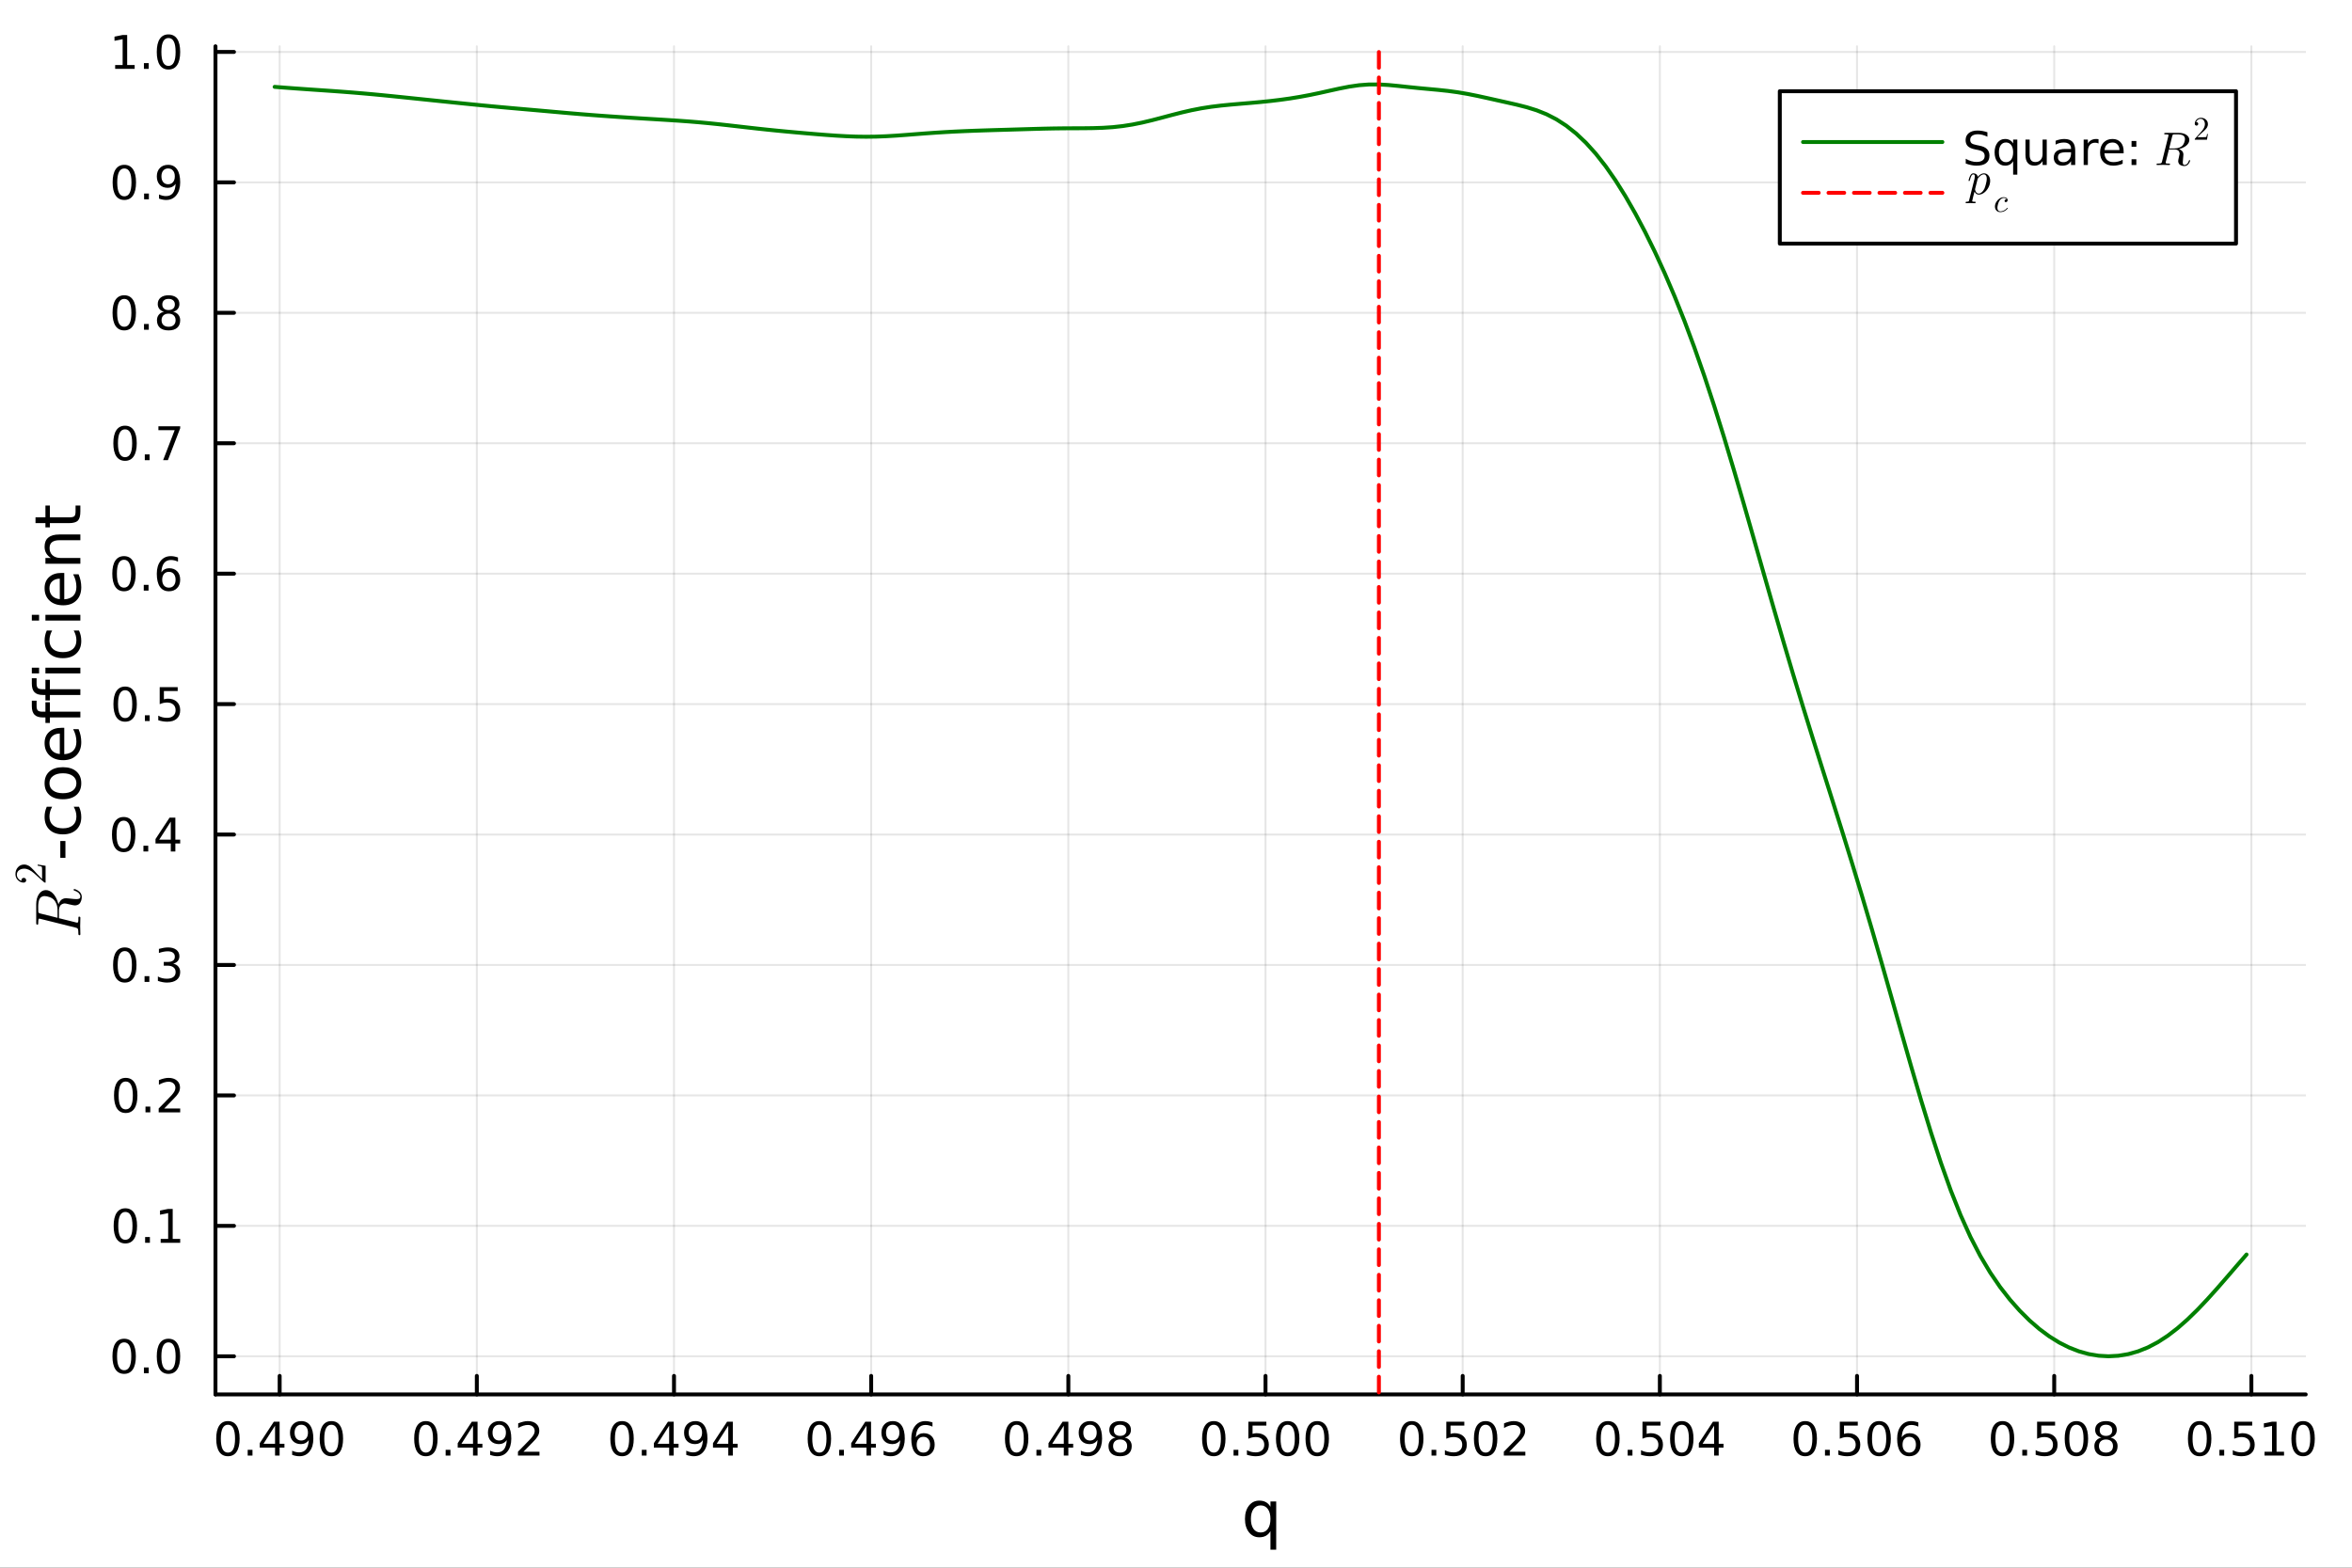 <?xml version="1.0" encoding="utf-8"?>
<svg xmlns="http://www.w3.org/2000/svg" xmlns:xlink="http://www.w3.org/1999/xlink" width="600" height="400" viewBox="0 0 2400 1600">
<rect x="0" y="0" width="2400" height="1600" fill="#333333" stroke="none"/>
<defs>
  <clipPath id="clip840">
    <rect x="0" y="0" width="2400" height="1600"/>
  </clipPath>
</defs>
<path clip-path="url(#clip840)" d="M0 1600 L2400 1600 L2400 0 L0 0  Z" fill="#ffffff" fill-rule="evenodd" fill-opacity="1"/>
<defs>
  <clipPath id="clip841">
    <rect x="480" y="0" width="1681" height="1600"/>
  </clipPath>
</defs>
<path clip-path="url(#clip840)" d="M219.866 1423.18 L2352.76 1423.18 L2352.76 47.244 L219.866 47.244  Z" fill="#ffffff" fill-rule="evenodd" fill-opacity="1"/>
<defs>
  <clipPath id="clip842">
    <rect x="219" y="47" width="2134" height="1377"/>
  </clipPath>
</defs>
<polyline clip-path="url(#clip842)" style="stroke:#000000; stroke-linecap:round; stroke-linejoin:round; stroke-width:2; stroke-opacity:0.1; fill:none" points="285.362,1423.18 285.362,47.244 "/>
<polyline clip-path="url(#clip842)" style="stroke:#000000; stroke-linecap:round; stroke-linejoin:round; stroke-width:2; stroke-opacity:0.1; fill:none" points="486.558,1423.18 486.558,47.244 "/>
<polyline clip-path="url(#clip842)" style="stroke:#000000; stroke-linecap:round; stroke-linejoin:round; stroke-width:2; stroke-opacity:0.1; fill:none" points="687.754,1423.18 687.754,47.244 "/>
<polyline clip-path="url(#clip842)" style="stroke:#000000; stroke-linecap:round; stroke-linejoin:round; stroke-width:2; stroke-opacity:0.1; fill:none" points="888.95,1423.18 888.95,47.244 "/>
<polyline clip-path="url(#clip842)" style="stroke:#000000; stroke-linecap:round; stroke-linejoin:round; stroke-width:2; stroke-opacity:0.1; fill:none" points="1090.15,1423.18 1090.15,47.244 "/>
<polyline clip-path="url(#clip842)" style="stroke:#000000; stroke-linecap:round; stroke-linejoin:round; stroke-width:2; stroke-opacity:0.1; fill:none" points="1291.34,1423.18 1291.34,47.244 "/>
<polyline clip-path="url(#clip842)" style="stroke:#000000; stroke-linecap:round; stroke-linejoin:round; stroke-width:2; stroke-opacity:0.1; fill:none" points="1492.54,1423.18 1492.54,47.244 "/>
<polyline clip-path="url(#clip842)" style="stroke:#000000; stroke-linecap:round; stroke-linejoin:round; stroke-width:2; stroke-opacity:0.1; fill:none" points="1693.73,1423.18 1693.73,47.244 "/>
<polyline clip-path="url(#clip842)" style="stroke:#000000; stroke-linecap:round; stroke-linejoin:round; stroke-width:2; stroke-opacity:0.1; fill:none" points="1894.93,1423.18 1894.93,47.244 "/>
<polyline clip-path="url(#clip842)" style="stroke:#000000; stroke-linecap:round; stroke-linejoin:round; stroke-width:2; stroke-opacity:0.1; fill:none" points="2096.13,1423.18 2096.13,47.244 "/>
<polyline clip-path="url(#clip842)" style="stroke:#000000; stroke-linecap:round; stroke-linejoin:round; stroke-width:2; stroke-opacity:0.1; fill:none" points="2297.32,1423.18 2297.32,47.244 "/>
<polyline clip-path="url(#clip842)" style="stroke:#000000; stroke-linecap:round; stroke-linejoin:round; stroke-width:2; stroke-opacity:0.1; fill:none" points="219.866,1384.24 2352.76,1384.24 "/>
<polyline clip-path="url(#clip842)" style="stroke:#000000; stroke-linecap:round; stroke-linejoin:round; stroke-width:2; stroke-opacity:0.1; fill:none" points="219.866,1251.12 2352.76,1251.12 "/>
<polyline clip-path="url(#clip842)" style="stroke:#000000; stroke-linecap:round; stroke-linejoin:round; stroke-width:2; stroke-opacity:0.1; fill:none" points="219.866,1117.99 2352.76,1117.99 "/>
<polyline clip-path="url(#clip842)" style="stroke:#000000; stroke-linecap:round; stroke-linejoin:round; stroke-width:2; stroke-opacity:0.1; fill:none" points="219.866,984.869 2352.76,984.869 "/>
<polyline clip-path="url(#clip842)" style="stroke:#000000; stroke-linecap:round; stroke-linejoin:round; stroke-width:2; stroke-opacity:0.1; fill:none" points="219.866,851.746 2352.76,851.746 "/>
<polyline clip-path="url(#clip842)" style="stroke:#000000; stroke-linecap:round; stroke-linejoin:round; stroke-width:2; stroke-opacity:0.1; fill:none" points="219.866,718.623 2352.76,718.623 "/>
<polyline clip-path="url(#clip842)" style="stroke:#000000; stroke-linecap:round; stroke-linejoin:round; stroke-width:2; stroke-opacity:0.1; fill:none" points="219.866,585.5 2352.76,585.5 "/>
<polyline clip-path="url(#clip842)" style="stroke:#000000; stroke-linecap:round; stroke-linejoin:round; stroke-width:2; stroke-opacity:0.1; fill:none" points="219.866,452.377 2352.76,452.377 "/>
<polyline clip-path="url(#clip842)" style="stroke:#000000; stroke-linecap:round; stroke-linejoin:round; stroke-width:2; stroke-opacity:0.1; fill:none" points="219.866,319.254 2352.76,319.254 "/>
<polyline clip-path="url(#clip842)" style="stroke:#000000; stroke-linecap:round; stroke-linejoin:round; stroke-width:2; stroke-opacity:0.1; fill:none" points="219.866,186.131 2352.76,186.131 "/>
<polyline clip-path="url(#clip842)" style="stroke:#000000; stroke-linecap:round; stroke-linejoin:round; stroke-width:2; stroke-opacity:0.1; fill:none" points="219.866,53.008 2352.76,53.008 "/>
<polyline clip-path="url(#clip840)" style="stroke:#000000; stroke-linecap:round; stroke-linejoin:round; stroke-width:4; stroke-opacity:1; fill:none" points="219.866,1423.18 2352.76,1423.18 "/>
<polyline clip-path="url(#clip840)" style="stroke:#000000; stroke-linecap:round; stroke-linejoin:round; stroke-width:4; stroke-opacity:1; fill:none" points="285.362,1423.18 285.362,1404.28 "/>
<polyline clip-path="url(#clip840)" style="stroke:#000000; stroke-linecap:round; stroke-linejoin:round; stroke-width:4; stroke-opacity:1; fill:none" points="486.558,1423.18 486.558,1404.28 "/>
<polyline clip-path="url(#clip840)" style="stroke:#000000; stroke-linecap:round; stroke-linejoin:round; stroke-width:4; stroke-opacity:1; fill:none" points="687.754,1423.18 687.754,1404.28 "/>
<polyline clip-path="url(#clip840)" style="stroke:#000000; stroke-linecap:round; stroke-linejoin:round; stroke-width:4; stroke-opacity:1; fill:none" points="888.95,1423.18 888.95,1404.28 "/>
<polyline clip-path="url(#clip840)" style="stroke:#000000; stroke-linecap:round; stroke-linejoin:round; stroke-width:4; stroke-opacity:1; fill:none" points="1090.15,1423.18 1090.15,1404.28 "/>
<polyline clip-path="url(#clip840)" style="stroke:#000000; stroke-linecap:round; stroke-linejoin:round; stroke-width:4; stroke-opacity:1; fill:none" points="1291.34,1423.18 1291.34,1404.28 "/>
<polyline clip-path="url(#clip840)" style="stroke:#000000; stroke-linecap:round; stroke-linejoin:round; stroke-width:4; stroke-opacity:1; fill:none" points="1492.54,1423.18 1492.54,1404.28 "/>
<polyline clip-path="url(#clip840)" style="stroke:#000000; stroke-linecap:round; stroke-linejoin:round; stroke-width:4; stroke-opacity:1; fill:none" points="1693.73,1423.18 1693.73,1404.28 "/>
<polyline clip-path="url(#clip840)" style="stroke:#000000; stroke-linecap:round; stroke-linejoin:round; stroke-width:4; stroke-opacity:1; fill:none" points="1894.93,1423.18 1894.93,1404.28 "/>
<polyline clip-path="url(#clip840)" style="stroke:#000000; stroke-linecap:round; stroke-linejoin:round; stroke-width:4; stroke-opacity:1; fill:none" points="2096.13,1423.18 2096.13,1404.28 "/>
<polyline clip-path="url(#clip840)" style="stroke:#000000; stroke-linecap:round; stroke-linejoin:round; stroke-width:4; stroke-opacity:1; fill:none" points="2297.32,1423.18 2297.32,1404.28 "/>
<path clip-path="url(#clip840)" d="M232.585 1454.1 Q228.973 1454.1 227.145 1457.66 Q225.339 1461.2 225.339 1468.33 Q225.339 1475.44 227.145 1479.01 Q228.973 1482.55 232.585 1482.55 Q236.219 1482.55 238.024 1479.01 Q239.853 1475.44 239.853 1468.33 Q239.853 1461.2 238.024 1457.66 Q236.219 1454.1 232.585 1454.1 M232.585 1450.39 Q238.395 1450.39 241.45 1455 Q244.529 1459.58 244.529 1468.33 Q244.529 1477.06 241.45 1481.67 Q238.395 1486.25 232.585 1486.25 Q226.774 1486.25 223.696 1481.67 Q220.64 1477.06 220.64 1468.33 Q220.64 1459.58 223.696 1455 Q226.774 1450.39 232.585 1450.39 Z" fill="#000000" fill-rule="nonzero" fill-opacity="1" /><path clip-path="url(#clip840)" d="M252.747 1479.7 L257.631 1479.7 L257.631 1485.58 L252.747 1485.58 L252.747 1479.7 Z" fill="#000000" fill-rule="nonzero" fill-opacity="1" /><path clip-path="url(#clip840)" d="M280.663 1455.09 L268.858 1473.54 L280.663 1473.54 L280.663 1455.09 M279.436 1451.02 L285.316 1451.02 L285.316 1473.54 L290.246 1473.54 L290.246 1477.43 L285.316 1477.43 L285.316 1485.58 L280.663 1485.58 L280.663 1477.43 L265.061 1477.43 L265.061 1472.92 L279.436 1451.02 Z" fill="#000000" fill-rule="nonzero" fill-opacity="1" /><path clip-path="url(#clip840)" d="M298.117 1484.86 L298.117 1480.6 Q299.876 1481.44 301.681 1481.88 Q303.487 1482.32 305.223 1482.32 Q309.853 1482.32 312.283 1479.21 Q314.737 1476.09 315.084 1469.75 Q313.742 1471.74 311.681 1472.8 Q309.621 1473.87 307.121 1473.87 Q301.936 1473.87 298.904 1470.74 Q295.894 1467.59 295.894 1462.15 Q295.894 1456.83 299.043 1453.61 Q302.191 1450.39 307.422 1450.39 Q313.417 1450.39 316.566 1455 Q319.737 1459.58 319.737 1468.33 Q319.737 1476.51 315.848 1481.39 Q311.982 1486.25 305.431 1486.25 Q303.672 1486.25 301.867 1485.9 Q300.061 1485.56 298.117 1484.86 M307.422 1470.21 Q310.57 1470.21 312.399 1468.06 Q314.251 1465.9 314.251 1462.15 Q314.251 1458.43 312.399 1456.27 Q310.57 1454.1 307.422 1454.1 Q304.274 1454.1 302.422 1456.27 Q300.593 1458.43 300.593 1462.15 Q300.593 1465.9 302.422 1468.06 Q304.274 1470.21 307.422 1470.21 Z" fill="#000000" fill-rule="nonzero" fill-opacity="1" /><path clip-path="url(#clip840)" d="M338.14 1454.1 Q334.528 1454.1 332.7 1457.66 Q330.894 1461.2 330.894 1468.33 Q330.894 1475.44 332.7 1479.01 Q334.528 1482.55 338.14 1482.55 Q341.774 1482.55 343.579 1479.01 Q345.408 1475.44 345.408 1468.33 Q345.408 1461.2 343.579 1457.66 Q341.774 1454.1 338.14 1454.1 M338.14 1450.39 Q343.95 1450.39 347.005 1455 Q350.084 1459.58 350.084 1468.33 Q350.084 1477.06 347.005 1481.67 Q343.95 1486.25 338.14 1486.25 Q332.329 1486.25 329.251 1481.67 Q326.195 1477.06 326.195 1468.33 Q326.195 1459.58 329.251 1455 Q332.329 1450.39 338.14 1450.39 Z" fill="#000000" fill-rule="nonzero" fill-opacity="1" /><path clip-path="url(#clip840)" d="M434.579 1454.1 Q430.968 1454.1 429.139 1457.66 Q427.334 1461.2 427.334 1468.33 Q427.334 1475.44 429.139 1479.01 Q430.968 1482.55 434.579 1482.55 Q438.213 1482.55 440.019 1479.01 Q441.848 1475.44 441.848 1468.33 Q441.848 1461.2 440.019 1457.66 Q438.213 1454.1 434.579 1454.1 M434.579 1450.39 Q440.389 1450.39 443.445 1455 Q446.523 1459.58 446.523 1468.33 Q446.523 1477.06 443.445 1481.67 Q440.389 1486.25 434.579 1486.25 Q428.769 1486.25 425.69 1481.67 Q422.635 1477.06 422.635 1468.33 Q422.635 1459.58 425.69 1455 Q428.769 1450.39 434.579 1450.39 Z" fill="#000000" fill-rule="nonzero" fill-opacity="1" /><path clip-path="url(#clip840)" d="M454.741 1479.7 L459.625 1479.7 L459.625 1485.58 L454.741 1485.58 L454.741 1479.7 Z" fill="#000000" fill-rule="nonzero" fill-opacity="1" /><path clip-path="url(#clip840)" d="M482.658 1455.09 L470.852 1473.54 L482.658 1473.54 L482.658 1455.09 M481.431 1451.02 L487.31 1451.02 L487.31 1473.54 L492.241 1473.54 L492.241 1477.43 L487.31 1477.43 L487.31 1485.58 L482.658 1485.58 L482.658 1477.43 L467.056 1477.43 L467.056 1472.92 L481.431 1451.02 Z" fill="#000000" fill-rule="nonzero" fill-opacity="1" /><path clip-path="url(#clip840)" d="M500.111 1484.86 L500.111 1480.6 Q501.87 1481.44 503.676 1481.88 Q505.481 1482.32 507.218 1482.32 Q511.847 1482.32 514.278 1479.21 Q516.731 1476.09 517.079 1469.75 Q515.736 1471.74 513.676 1472.8 Q511.616 1473.87 509.116 1473.87 Q503.931 1473.87 500.898 1470.74 Q497.889 1467.59 497.889 1462.15 Q497.889 1456.83 501.037 1453.61 Q504.185 1450.39 509.417 1450.39 Q515.412 1450.39 518.56 1455 Q521.731 1459.58 521.731 1468.33 Q521.731 1476.51 517.843 1481.39 Q513.977 1486.25 507.426 1486.25 Q505.667 1486.25 503.861 1485.9 Q502.056 1485.56 500.111 1484.86 M509.417 1470.21 Q512.565 1470.21 514.393 1468.06 Q516.245 1465.9 516.245 1462.15 Q516.245 1458.43 514.393 1456.27 Q512.565 1454.1 509.417 1454.1 Q506.268 1454.1 504.417 1456.27 Q502.588 1458.43 502.588 1462.15 Q502.588 1465.9 504.417 1468.06 Q506.268 1470.21 509.417 1470.21 Z" fill="#000000" fill-rule="nonzero" fill-opacity="1" /><path clip-path="url(#clip840)" d="M534.162 1481.64 L550.481 1481.64 L550.481 1485.58 L528.537 1485.58 L528.537 1481.64 Q531.199 1478.89 535.782 1474.26 Q540.389 1469.61 541.569 1468.27 Q543.815 1465.74 544.694 1464.01 Q545.597 1462.25 545.597 1460.56 Q545.597 1457.8 543.653 1456.07 Q541.731 1454.33 538.629 1454.33 Q536.43 1454.33 533.977 1455.09 Q531.546 1455.86 528.768 1457.41 L528.768 1452.69 Q531.592 1451.55 534.046 1450.97 Q536.5 1450.39 538.537 1450.39 Q543.907 1450.39 547.102 1453.08 Q550.296 1455.77 550.296 1460.26 Q550.296 1462.39 549.486 1464.31 Q548.699 1466.2 546.592 1468.8 Q546.014 1469.47 542.912 1472.69 Q539.81 1475.88 534.162 1481.64 Z" fill="#000000" fill-rule="nonzero" fill-opacity="1" /><path clip-path="url(#clip840)" d="M634.733 1454.1 Q631.122 1454.1 629.294 1457.66 Q627.488 1461.2 627.488 1468.33 Q627.488 1475.44 629.294 1479.01 Q631.122 1482.55 634.733 1482.55 Q638.368 1482.55 640.173 1479.01 Q642.002 1475.44 642.002 1468.33 Q642.002 1461.2 640.173 1457.66 Q638.368 1454.1 634.733 1454.1 M634.733 1450.39 Q640.543 1450.39 643.599 1455 Q646.678 1459.58 646.678 1468.33 Q646.678 1477.06 643.599 1481.67 Q640.543 1486.25 634.733 1486.25 Q628.923 1486.25 625.844 1481.67 Q622.789 1477.06 622.789 1468.33 Q622.789 1459.58 625.844 1455 Q628.923 1450.39 634.733 1450.39 Z" fill="#000000" fill-rule="nonzero" fill-opacity="1" /><path clip-path="url(#clip840)" d="M654.895 1479.7 L659.779 1479.7 L659.779 1485.58 L654.895 1485.58 L654.895 1479.7 Z" fill="#000000" fill-rule="nonzero" fill-opacity="1" /><path clip-path="url(#clip840)" d="M682.812 1455.09 L671.006 1473.54 L682.812 1473.54 L682.812 1455.09 M681.585 1451.02 L687.464 1451.02 L687.464 1473.54 L692.395 1473.54 L692.395 1477.43 L687.464 1477.43 L687.464 1485.58 L682.812 1485.58 L682.812 1477.43 L667.21 1477.43 L667.21 1472.92 L681.585 1451.02 Z" fill="#000000" fill-rule="nonzero" fill-opacity="1" /><path clip-path="url(#clip840)" d="M700.265 1484.86 L700.265 1480.6 Q702.025 1481.44 703.83 1481.88 Q705.636 1482.32 707.372 1482.32 Q712.001 1482.32 714.432 1479.21 Q716.886 1476.09 717.233 1469.75 Q715.89 1471.74 713.83 1472.8 Q711.77 1473.87 709.27 1473.87 Q704.085 1473.87 701.052 1470.74 Q698.043 1467.59 698.043 1462.15 Q698.043 1456.83 701.191 1453.61 Q704.339 1450.39 709.571 1450.39 Q715.566 1450.39 718.714 1455 Q721.886 1459.58 721.886 1468.33 Q721.886 1476.51 717.997 1481.39 Q714.131 1486.25 707.58 1486.25 Q705.821 1486.25 704.015 1485.9 Q702.21 1485.56 700.265 1484.86 M709.571 1470.21 Q712.719 1470.21 714.548 1468.06 Q716.4 1465.9 716.4 1462.15 Q716.4 1458.43 714.548 1456.27 Q712.719 1454.1 709.571 1454.1 Q706.423 1454.1 704.571 1456.27 Q702.742 1458.43 702.742 1462.15 Q702.742 1465.9 704.571 1468.06 Q706.423 1470.21 709.571 1470.21 Z" fill="#000000" fill-rule="nonzero" fill-opacity="1" /><path clip-path="url(#clip840)" d="M743.135 1455.09 L731.33 1473.54 L743.135 1473.54 L743.135 1455.09 M741.909 1451.02 L747.788 1451.02 L747.788 1473.54 L752.719 1473.54 L752.719 1477.43 L747.788 1477.43 L747.788 1485.58 L743.135 1485.58 L743.135 1477.43 L727.534 1477.43 L727.534 1472.92 L741.909 1451.02 Z" fill="#000000" fill-rule="nonzero" fill-opacity="1" /><path clip-path="url(#clip840)" d="M836.091 1454.1 Q832.48 1454.1 830.651 1457.66 Q828.846 1461.2 828.846 1468.33 Q828.846 1475.44 830.651 1479.01 Q832.48 1482.55 836.091 1482.55 Q839.725 1482.55 841.531 1479.01 Q843.36 1475.44 843.36 1468.33 Q843.36 1461.2 841.531 1457.66 Q839.725 1454.1 836.091 1454.1 M836.091 1450.39 Q841.901 1450.39 844.957 1455 Q848.036 1459.58 848.036 1468.33 Q848.036 1477.06 844.957 1481.67 Q841.901 1486.25 836.091 1486.25 Q830.281 1486.25 827.202 1481.67 Q824.147 1477.06 824.147 1468.33 Q824.147 1459.58 827.202 1455 Q830.281 1450.39 836.091 1450.39 Z" fill="#000000" fill-rule="nonzero" fill-opacity="1" /><path clip-path="url(#clip840)" d="M856.253 1479.7 L861.137 1479.7 L861.137 1485.58 L856.253 1485.58 L856.253 1479.7 Z" fill="#000000" fill-rule="nonzero" fill-opacity="1" /><path clip-path="url(#clip840)" d="M884.17 1455.09 L872.364 1473.54 L884.17 1473.54 L884.17 1455.09 M882.943 1451.02 L888.822 1451.02 L888.822 1473.54 L893.753 1473.54 L893.753 1477.43 L888.822 1477.43 L888.822 1485.58 L884.17 1485.58 L884.17 1477.43 L868.568 1477.43 L868.568 1472.92 L882.943 1451.02 Z" fill="#000000" fill-rule="nonzero" fill-opacity="1" /><path clip-path="url(#clip840)" d="M901.623 1484.86 L901.623 1480.6 Q903.383 1481.44 905.188 1481.88 Q906.994 1482.32 908.73 1482.32 Q913.359 1482.32 915.79 1479.21 Q918.244 1476.09 918.591 1469.75 Q917.248 1471.74 915.188 1472.8 Q913.128 1473.87 910.628 1473.87 Q905.443 1473.87 902.41 1470.74 Q899.401 1467.59 899.401 1462.15 Q899.401 1456.83 902.549 1453.61 Q905.697 1450.39 910.929 1450.39 Q916.924 1450.39 920.072 1455 Q923.244 1459.58 923.244 1468.33 Q923.244 1476.51 919.355 1481.39 Q915.489 1486.25 908.938 1486.25 Q907.179 1486.25 905.373 1485.9 Q903.568 1485.56 901.623 1484.86 M910.929 1470.21 Q914.077 1470.21 915.906 1468.06 Q917.757 1465.9 917.757 1462.15 Q917.757 1458.43 915.906 1456.27 Q914.077 1454.1 910.929 1454.1 Q907.781 1454.1 905.929 1456.27 Q904.1 1458.43 904.1 1462.15 Q904.1 1465.9 905.929 1468.06 Q907.781 1470.21 910.929 1470.21 Z" fill="#000000" fill-rule="nonzero" fill-opacity="1" /><path clip-path="url(#clip840)" d="M942.225 1466.44 Q939.077 1466.44 937.225 1468.59 Q935.396 1470.74 935.396 1474.49 Q935.396 1478.22 937.225 1480.39 Q939.077 1482.55 942.225 1482.55 Q945.373 1482.55 947.202 1480.39 Q949.054 1478.22 949.054 1474.49 Q949.054 1470.74 947.202 1468.59 Q945.373 1466.44 942.225 1466.44 M951.507 1451.78 L951.507 1456.04 Q949.748 1455.21 947.942 1454.77 Q946.16 1454.33 944.401 1454.33 Q939.771 1454.33 937.318 1457.45 Q934.887 1460.58 934.54 1466.9 Q935.905 1464.89 937.966 1463.82 Q940.026 1462.73 942.503 1462.73 Q947.711 1462.73 950.72 1465.9 Q953.753 1469.05 953.753 1474.49 Q953.753 1479.82 950.604 1483.03 Q947.456 1486.25 942.225 1486.25 Q936.23 1486.25 933.058 1481.67 Q929.887 1477.06 929.887 1468.33 Q929.887 1460.14 933.776 1455.28 Q937.665 1450.39 944.216 1450.39 Q945.975 1450.39 947.757 1450.74 Q949.563 1451.09 951.507 1451.78 Z" fill="#000000" fill-rule="nonzero" fill-opacity="1" /><path clip-path="url(#clip840)" d="M1037.41 1454.1 Q1033.8 1454.1 1031.97 1457.66 Q1030.17 1461.2 1030.17 1468.33 Q1030.17 1475.44 1031.97 1479.01 Q1033.8 1482.55 1037.41 1482.55 Q1041.05 1482.55 1042.85 1479.01 Q1044.68 1475.44 1044.68 1468.33 Q1044.68 1461.2 1042.85 1457.66 Q1041.05 1454.1 1037.41 1454.1 M1037.41 1450.39 Q1043.22 1450.39 1046.28 1455 Q1049.36 1459.58 1049.36 1468.33 Q1049.36 1477.06 1046.28 1481.67 Q1043.22 1486.25 1037.41 1486.25 Q1031.6 1486.25 1028.53 1481.67 Q1025.47 1477.06 1025.47 1468.33 Q1025.47 1459.58 1028.53 1455 Q1031.6 1450.39 1037.41 1450.39 Z" fill="#000000" fill-rule="nonzero" fill-opacity="1" /><path clip-path="url(#clip840)" d="M1057.58 1479.7 L1062.46 1479.7 L1062.46 1485.58 L1057.58 1485.58 L1057.58 1479.7 Z" fill="#000000" fill-rule="nonzero" fill-opacity="1" /><path clip-path="url(#clip840)" d="M1085.49 1455.09 L1073.69 1473.54 L1085.49 1473.54 L1085.49 1455.09 M1084.27 1451.02 L1090.15 1451.02 L1090.15 1473.54 L1095.08 1473.54 L1095.08 1477.43 L1090.15 1477.43 L1090.15 1485.58 L1085.49 1485.58 L1085.49 1477.43 L1069.89 1477.43 L1069.89 1472.92 L1084.27 1451.02 Z" fill="#000000" fill-rule="nonzero" fill-opacity="1" /><path clip-path="url(#clip840)" d="M1102.95 1484.86 L1102.95 1480.6 Q1104.71 1481.44 1106.51 1481.88 Q1108.32 1482.32 1110.05 1482.32 Q1114.68 1482.32 1117.11 1479.21 Q1119.57 1476.09 1119.91 1469.75 Q1118.57 1471.74 1116.51 1472.8 Q1114.45 1473.87 1111.95 1473.87 Q1106.77 1473.87 1103.73 1470.74 Q1100.72 1467.59 1100.72 1462.15 Q1100.72 1456.83 1103.87 1453.61 Q1107.02 1450.39 1112.25 1450.39 Q1118.25 1450.39 1121.4 1455 Q1124.57 1459.58 1124.57 1468.33 Q1124.57 1476.51 1120.68 1481.39 Q1116.81 1486.25 1110.26 1486.25 Q1108.5 1486.25 1106.7 1485.9 Q1104.89 1485.56 1102.95 1484.86 M1112.25 1470.21 Q1115.4 1470.21 1117.23 1468.06 Q1119.08 1465.9 1119.08 1462.15 Q1119.08 1458.43 1117.23 1456.27 Q1115.4 1454.1 1112.25 1454.1 Q1109.1 1454.1 1107.25 1456.27 Q1105.42 1458.43 1105.42 1462.15 Q1105.42 1465.9 1107.25 1468.06 Q1109.1 1470.21 1112.25 1470.21 Z" fill="#000000" fill-rule="nonzero" fill-opacity="1" /><path clip-path="url(#clip840)" d="M1142.97 1469.17 Q1139.64 1469.17 1137.71 1470.95 Q1135.82 1472.73 1135.82 1475.86 Q1135.82 1478.98 1137.71 1480.77 Q1139.64 1482.55 1142.97 1482.55 Q1146.3 1482.55 1148.22 1480.77 Q1150.15 1478.96 1150.15 1475.86 Q1150.15 1472.73 1148.22 1470.95 Q1146.33 1469.17 1142.97 1469.17 M1138.29 1467.18 Q1135.28 1466.44 1133.59 1464.38 Q1131.93 1462.32 1131.93 1459.35 Q1131.93 1455.21 1134.87 1452.8 Q1137.83 1450.39 1142.97 1450.39 Q1148.13 1450.39 1151.07 1452.8 Q1154.01 1455.21 1154.01 1459.35 Q1154.01 1462.32 1152.32 1464.38 Q1150.65 1466.44 1147.67 1467.18 Q1151.05 1467.96 1152.92 1470.26 Q1154.82 1472.55 1154.82 1475.86 Q1154.82 1480.88 1151.74 1483.57 Q1148.69 1486.25 1142.97 1486.25 Q1137.25 1486.25 1134.17 1483.57 Q1131.12 1480.88 1131.12 1475.86 Q1131.12 1472.55 1133.02 1470.26 Q1134.91 1467.96 1138.29 1467.18 M1136.58 1459.79 Q1136.58 1462.48 1138.25 1463.98 Q1139.94 1465.49 1142.97 1465.49 Q1145.98 1465.49 1147.67 1463.98 Q1149.38 1462.48 1149.38 1459.79 Q1149.38 1457.11 1147.67 1455.6 Q1145.98 1454.1 1142.97 1454.1 Q1139.94 1454.1 1138.25 1455.6 Q1136.58 1457.11 1136.58 1459.79 Z" fill="#000000" fill-rule="nonzero" fill-opacity="1" /><path clip-path="url(#clip840)" d="M1238.56 1454.1 Q1234.95 1454.1 1233.12 1457.66 Q1231.32 1461.2 1231.32 1468.33 Q1231.32 1475.44 1233.12 1479.01 Q1234.95 1482.55 1238.56 1482.55 Q1242.2 1482.55 1244 1479.01 Q1245.83 1475.44 1245.83 1468.33 Q1245.83 1461.2 1244 1457.66 Q1242.2 1454.1 1238.56 1454.1 M1238.56 1450.39 Q1244.37 1450.39 1247.43 1455 Q1250.51 1459.58 1250.51 1468.33 Q1250.51 1477.06 1247.43 1481.67 Q1244.37 1486.25 1238.56 1486.25 Q1232.75 1486.25 1229.68 1481.67 Q1226.62 1477.06 1226.62 1468.33 Q1226.62 1459.58 1229.68 1455 Q1232.75 1450.39 1238.56 1450.39 Z" fill="#000000" fill-rule="nonzero" fill-opacity="1" /><path clip-path="url(#clip840)" d="M1258.73 1479.7 L1263.61 1479.7 L1263.61 1485.58 L1258.73 1485.58 L1258.73 1479.7 Z" fill="#000000" fill-rule="nonzero" fill-opacity="1" /><path clip-path="url(#clip840)" d="M1273.84 1451.02 L1292.2 1451.02 L1292.2 1454.96 L1278.12 1454.96 L1278.12 1463.43 Q1279.14 1463.08 1280.16 1462.92 Q1281.18 1462.73 1282.2 1462.73 Q1287.99 1462.73 1291.36 1465.9 Q1294.74 1469.08 1294.74 1474.49 Q1294.74 1480.07 1291.27 1483.17 Q1287.8 1486.25 1281.48 1486.25 Q1279.3 1486.25 1277.04 1485.88 Q1274.79 1485.51 1272.38 1484.77 L1272.38 1480.07 Q1274.47 1481.2 1276.69 1481.76 Q1278.91 1482.32 1281.39 1482.32 Q1285.39 1482.32 1287.73 1480.21 Q1290.07 1478.1 1290.07 1474.49 Q1290.07 1470.88 1287.73 1468.77 Q1285.39 1466.67 1281.39 1466.67 Q1279.51 1466.67 1277.64 1467.08 Q1275.79 1467.5 1273.84 1468.38 L1273.84 1451.02 Z" fill="#000000" fill-rule="nonzero" fill-opacity="1" /><path clip-path="url(#clip840)" d="M1313.96 1454.1 Q1310.35 1454.1 1308.52 1457.66 Q1306.71 1461.2 1306.71 1468.33 Q1306.71 1475.44 1308.52 1479.01 Q1310.35 1482.55 1313.96 1482.55 Q1317.59 1482.55 1319.4 1479.01 Q1321.23 1475.44 1321.23 1468.33 Q1321.23 1461.2 1319.4 1457.66 Q1317.59 1454.1 1313.96 1454.1 M1313.96 1450.39 Q1319.77 1450.39 1322.82 1455 Q1325.9 1459.58 1325.9 1468.33 Q1325.9 1477.06 1322.82 1481.67 Q1319.77 1486.25 1313.96 1486.25 Q1308.15 1486.25 1305.07 1481.67 Q1302.01 1477.06 1302.01 1468.33 Q1302.01 1459.58 1305.07 1455 Q1308.15 1450.39 1313.96 1450.39 Z" fill="#000000" fill-rule="nonzero" fill-opacity="1" /><path clip-path="url(#clip840)" d="M1344.12 1454.1 Q1340.51 1454.1 1338.68 1457.66 Q1336.87 1461.2 1336.87 1468.33 Q1336.87 1475.44 1338.68 1479.01 Q1340.51 1482.55 1344.12 1482.55 Q1347.75 1482.55 1349.56 1479.01 Q1351.39 1475.44 1351.39 1468.33 Q1351.39 1461.2 1349.56 1457.66 Q1347.75 1454.1 1344.12 1454.1 M1344.12 1450.39 Q1349.93 1450.39 1352.98 1455 Q1356.06 1459.58 1356.06 1468.33 Q1356.06 1477.06 1352.98 1481.67 Q1349.93 1486.25 1344.12 1486.25 Q1338.31 1486.25 1335.23 1481.67 Q1332.17 1477.06 1332.17 1468.33 Q1332.17 1459.58 1335.23 1455 Q1338.31 1450.39 1344.12 1450.39 Z" fill="#000000" fill-rule="nonzero" fill-opacity="1" /><path clip-path="url(#clip840)" d="M1440.56 1454.1 Q1436.95 1454.1 1435.12 1457.66 Q1433.31 1461.2 1433.31 1468.33 Q1433.31 1475.44 1435.12 1479.01 Q1436.95 1482.55 1440.56 1482.55 Q1444.19 1482.55 1446 1479.01 Q1447.83 1475.44 1447.83 1468.33 Q1447.83 1461.2 1446 1457.66 Q1444.19 1454.1 1440.56 1454.1 M1440.56 1450.39 Q1446.37 1450.39 1449.42 1455 Q1452.5 1459.58 1452.5 1468.33 Q1452.5 1477.06 1449.42 1481.67 Q1446.37 1486.25 1440.56 1486.25 Q1434.75 1486.25 1431.67 1481.67 Q1428.61 1477.06 1428.61 1468.33 Q1428.61 1459.58 1431.67 1455 Q1434.75 1450.39 1440.56 1450.39 Z" fill="#000000" fill-rule="nonzero" fill-opacity="1" /><path clip-path="url(#clip840)" d="M1460.72 1479.7 L1465.6 1479.7 L1465.6 1485.58 L1460.72 1485.58 L1460.72 1479.7 Z" fill="#000000" fill-rule="nonzero" fill-opacity="1" /><path clip-path="url(#clip840)" d="M1475.84 1451.02 L1494.19 1451.02 L1494.19 1454.96 L1480.12 1454.96 L1480.12 1463.43 Q1481.14 1463.08 1482.16 1462.92 Q1483.17 1462.73 1484.19 1462.73 Q1489.98 1462.73 1493.36 1465.9 Q1496.74 1469.08 1496.74 1474.49 Q1496.74 1480.07 1493.27 1483.17 Q1489.79 1486.25 1483.47 1486.25 Q1481.3 1486.25 1479.03 1485.88 Q1476.79 1485.51 1474.38 1484.77 L1474.38 1480.07 Q1476.46 1481.2 1478.68 1481.76 Q1480.91 1482.32 1483.38 1482.32 Q1487.39 1482.32 1489.72 1480.21 Q1492.06 1478.1 1492.06 1474.49 Q1492.06 1470.88 1489.72 1468.77 Q1487.39 1466.67 1483.38 1466.67 Q1481.51 1466.67 1479.63 1467.08 Q1477.78 1467.5 1475.84 1468.38 L1475.84 1451.02 Z" fill="#000000" fill-rule="nonzero" fill-opacity="1" /><path clip-path="url(#clip840)" d="M1515.95 1454.1 Q1512.34 1454.1 1510.51 1457.66 Q1508.71 1461.2 1508.71 1468.33 Q1508.71 1475.44 1510.51 1479.01 Q1512.34 1482.55 1515.95 1482.55 Q1519.59 1482.55 1521.39 1479.01 Q1523.22 1475.44 1523.22 1468.33 Q1523.22 1461.2 1521.39 1457.66 Q1519.59 1454.1 1515.95 1454.1 M1515.95 1450.39 Q1521.76 1450.39 1524.82 1455 Q1527.9 1459.58 1527.9 1468.33 Q1527.9 1477.06 1524.82 1481.67 Q1521.76 1486.25 1515.95 1486.25 Q1510.14 1486.25 1507.06 1481.67 Q1504.01 1477.06 1504.01 1468.33 Q1504.01 1459.58 1507.06 1455 Q1510.14 1450.39 1515.95 1450.39 Z" fill="#000000" fill-rule="nonzero" fill-opacity="1" /><path clip-path="url(#clip840)" d="M1540.14 1481.64 L1556.46 1481.64 L1556.46 1485.58 L1534.52 1485.58 L1534.52 1481.64 Q1537.18 1478.89 1541.76 1474.26 Q1546.37 1469.61 1547.55 1468.27 Q1549.79 1465.74 1550.67 1464.01 Q1551.58 1462.25 1551.58 1460.56 Q1551.58 1457.8 1549.63 1456.07 Q1547.71 1454.33 1544.61 1454.33 Q1542.41 1454.33 1539.96 1455.09 Q1537.53 1455.86 1534.75 1457.41 L1534.75 1452.69 Q1537.57 1451.55 1540.03 1450.97 Q1542.48 1450.39 1544.52 1450.39 Q1549.89 1450.39 1553.08 1453.08 Q1556.28 1455.77 1556.28 1460.26 Q1556.28 1462.39 1555.47 1464.31 Q1554.68 1466.2 1552.57 1468.8 Q1551.99 1469.47 1548.89 1472.69 Q1545.79 1475.88 1540.14 1481.64 Z" fill="#000000" fill-rule="nonzero" fill-opacity="1" /><path clip-path="url(#clip840)" d="M1640.71 1454.1 Q1637.1 1454.1 1635.27 1457.66 Q1633.47 1461.2 1633.47 1468.33 Q1633.47 1475.44 1635.27 1479.01 Q1637.1 1482.55 1640.71 1482.55 Q1644.35 1482.55 1646.15 1479.01 Q1647.98 1475.44 1647.98 1468.33 Q1647.98 1461.2 1646.15 1457.66 Q1644.35 1454.1 1640.71 1454.1 M1640.71 1450.39 Q1646.52 1450.39 1649.58 1455 Q1652.66 1459.58 1652.66 1468.33 Q1652.66 1477.06 1649.58 1481.67 Q1646.52 1486.25 1640.71 1486.25 Q1634.9 1486.25 1631.82 1481.67 Q1628.77 1477.06 1628.77 1468.33 Q1628.77 1459.58 1631.82 1455 Q1634.9 1450.39 1640.71 1450.39 Z" fill="#000000" fill-rule="nonzero" fill-opacity="1" /><path clip-path="url(#clip840)" d="M1660.87 1479.7 L1665.76 1479.7 L1665.76 1485.58 L1660.87 1485.58 L1660.87 1479.7 Z" fill="#000000" fill-rule="nonzero" fill-opacity="1" /><path clip-path="url(#clip840)" d="M1675.99 1451.02 L1694.35 1451.02 L1694.35 1454.96 L1680.27 1454.96 L1680.27 1463.43 Q1681.29 1463.08 1682.31 1462.92 Q1683.33 1462.73 1684.35 1462.73 Q1690.13 1462.73 1693.51 1465.9 Q1696.89 1469.08 1696.89 1474.49 Q1696.89 1480.07 1693.42 1483.17 Q1689.95 1486.25 1683.63 1486.25 Q1681.45 1486.25 1679.18 1485.88 Q1676.94 1485.51 1674.53 1484.77 L1674.53 1480.07 Q1676.62 1481.2 1678.84 1481.76 Q1681.06 1482.32 1683.54 1482.32 Q1687.54 1482.32 1689.88 1480.21 Q1692.22 1478.1 1692.22 1474.49 Q1692.22 1470.88 1689.88 1468.77 Q1687.54 1466.67 1683.54 1466.67 Q1681.66 1466.67 1679.79 1467.08 Q1677.93 1467.5 1675.99 1468.38 L1675.99 1451.02 Z" fill="#000000" fill-rule="nonzero" fill-opacity="1" /><path clip-path="url(#clip840)" d="M1716.11 1454.1 Q1712.49 1454.1 1710.67 1457.66 Q1708.86 1461.2 1708.86 1468.33 Q1708.86 1475.44 1710.67 1479.01 Q1712.49 1482.55 1716.11 1482.55 Q1719.74 1482.55 1721.55 1479.01 Q1723.37 1475.44 1723.37 1468.33 Q1723.37 1461.2 1721.55 1457.66 Q1719.74 1454.1 1716.11 1454.1 M1716.11 1450.39 Q1721.92 1450.39 1724.97 1455 Q1728.05 1459.58 1728.05 1468.33 Q1728.05 1477.06 1724.97 1481.67 Q1721.92 1486.25 1716.11 1486.25 Q1710.3 1486.25 1707.22 1481.67 Q1704.16 1477.06 1704.16 1468.33 Q1704.16 1459.58 1707.22 1455 Q1710.3 1450.39 1716.11 1450.39 Z" fill="#000000" fill-rule="nonzero" fill-opacity="1" /><path clip-path="url(#clip840)" d="M1749.11 1455.09 L1737.31 1473.54 L1749.11 1473.54 L1749.11 1455.09 M1747.89 1451.02 L1753.77 1451.02 L1753.77 1473.54 L1758.7 1473.54 L1758.7 1477.43 L1753.77 1477.43 L1753.77 1485.58 L1749.11 1485.58 L1749.11 1477.43 L1733.51 1477.43 L1733.51 1472.92 L1747.89 1451.02 Z" fill="#000000" fill-rule="nonzero" fill-opacity="1" /><path clip-path="url(#clip840)" d="M1842.07 1454.1 Q1838.46 1454.1 1836.63 1457.66 Q1834.83 1461.2 1834.83 1468.33 Q1834.83 1475.44 1836.63 1479.01 Q1838.46 1482.55 1842.07 1482.55 Q1845.7 1482.55 1847.51 1479.01 Q1849.34 1475.44 1849.34 1468.33 Q1849.34 1461.2 1847.51 1457.66 Q1845.7 1454.1 1842.07 1454.1 M1842.07 1450.39 Q1847.88 1450.39 1850.94 1455 Q1854.01 1459.58 1854.01 1468.33 Q1854.01 1477.06 1850.94 1481.67 Q1847.88 1486.25 1842.07 1486.25 Q1836.26 1486.25 1833.18 1481.67 Q1830.13 1477.06 1830.13 1468.33 Q1830.13 1459.58 1833.18 1455 Q1836.26 1450.39 1842.07 1450.39 Z" fill="#000000" fill-rule="nonzero" fill-opacity="1" /><path clip-path="url(#clip840)" d="M1862.23 1479.7 L1867.12 1479.7 L1867.12 1485.58 L1862.23 1485.58 L1862.23 1479.7 Z" fill="#000000" fill-rule="nonzero" fill-opacity="1" /><path clip-path="url(#clip840)" d="M1877.35 1451.02 L1895.7 1451.02 L1895.7 1454.96 L1881.63 1454.96 L1881.63 1463.43 Q1882.65 1463.08 1883.67 1462.92 Q1884.69 1462.73 1885.7 1462.73 Q1891.49 1462.73 1894.87 1465.9 Q1898.25 1469.08 1898.25 1474.49 Q1898.25 1480.07 1894.78 1483.17 Q1891.31 1486.25 1884.99 1486.25 Q1882.81 1486.25 1880.54 1485.88 Q1878.3 1485.51 1875.89 1484.77 L1875.89 1480.07 Q1877.97 1481.2 1880.2 1481.76 Q1882.42 1482.32 1884.89 1482.32 Q1888.9 1482.32 1891.24 1480.21 Q1893.57 1478.1 1893.57 1474.49 Q1893.57 1470.88 1891.24 1468.77 Q1888.9 1466.67 1884.89 1466.67 Q1883.02 1466.67 1881.14 1467.08 Q1879.29 1467.5 1877.35 1468.38 L1877.35 1451.02 Z" fill="#000000" fill-rule="nonzero" fill-opacity="1" /><path clip-path="url(#clip840)" d="M1917.46 1454.1 Q1913.85 1454.1 1912.02 1457.66 Q1910.22 1461.2 1910.22 1468.33 Q1910.22 1475.44 1912.02 1479.01 Q1913.85 1482.55 1917.46 1482.55 Q1921.1 1482.55 1922.9 1479.01 Q1924.73 1475.44 1924.73 1468.33 Q1924.73 1461.2 1922.9 1457.66 Q1921.1 1454.1 1917.46 1454.1 M1917.46 1450.39 Q1923.27 1450.39 1926.33 1455 Q1929.41 1459.58 1929.41 1468.33 Q1929.41 1477.06 1926.33 1481.67 Q1923.27 1486.25 1917.46 1486.25 Q1911.65 1486.25 1908.57 1481.67 Q1905.52 1477.06 1905.52 1468.33 Q1905.52 1459.58 1908.57 1455 Q1911.65 1450.39 1917.46 1450.39 Z" fill="#000000" fill-rule="nonzero" fill-opacity="1" /><path clip-path="url(#clip840)" d="M1948.2 1466.44 Q1945.06 1466.44 1943.2 1468.59 Q1941.38 1470.74 1941.38 1474.49 Q1941.38 1478.22 1943.2 1480.39 Q1945.06 1482.55 1948.2 1482.55 Q1951.35 1482.55 1953.18 1480.39 Q1955.03 1478.22 1955.03 1474.49 Q1955.03 1470.74 1953.18 1468.59 Q1951.35 1466.44 1948.2 1466.44 M1957.49 1451.78 L1957.49 1456.04 Q1955.73 1455.21 1953.92 1454.77 Q1952.14 1454.33 1950.38 1454.33 Q1945.75 1454.33 1943.3 1457.45 Q1940.87 1460.58 1940.52 1466.9 Q1941.88 1464.89 1943.95 1463.82 Q1946.01 1462.73 1948.48 1462.73 Q1953.69 1462.73 1956.7 1465.9 Q1959.73 1469.05 1959.73 1474.49 Q1959.73 1479.82 1956.58 1483.03 Q1953.44 1486.25 1948.2 1486.25 Q1942.21 1486.25 1939.04 1481.67 Q1935.87 1477.06 1935.87 1468.33 Q1935.87 1460.14 1939.76 1455.28 Q1943.64 1450.39 1950.2 1450.39 Q1951.95 1450.39 1953.74 1450.74 Q1955.54 1451.09 1957.49 1451.78 Z" fill="#000000" fill-rule="nonzero" fill-opacity="1" /><path clip-path="url(#clip840)" d="M2043.39 1454.1 Q2039.78 1454.1 2037.95 1457.66 Q2036.15 1461.2 2036.15 1468.33 Q2036.15 1475.44 2037.95 1479.01 Q2039.78 1482.55 2043.39 1482.55 Q2047.03 1482.55 2048.83 1479.01 Q2050.66 1475.44 2050.66 1468.33 Q2050.66 1461.2 2048.83 1457.66 Q2047.03 1454.1 2043.39 1454.1 M2043.39 1450.39 Q2049.2 1450.39 2052.26 1455 Q2055.34 1459.58 2055.34 1468.33 Q2055.34 1477.06 2052.26 1481.67 Q2049.2 1486.25 2043.39 1486.25 Q2037.58 1486.25 2034.5 1481.67 Q2031.45 1477.06 2031.45 1468.33 Q2031.45 1459.58 2034.5 1455 Q2037.58 1450.39 2043.39 1450.39 Z" fill="#000000" fill-rule="nonzero" fill-opacity="1" /><path clip-path="url(#clip840)" d="M2063.56 1479.7 L2068.44 1479.7 L2068.44 1485.58 L2063.56 1485.58 L2063.56 1479.7 Z" fill="#000000" fill-rule="nonzero" fill-opacity="1" /><path clip-path="url(#clip840)" d="M2078.67 1451.02 L2097.03 1451.02 L2097.03 1454.96 L2082.95 1454.96 L2082.95 1463.43 Q2083.97 1463.08 2084.99 1462.92 Q2086.01 1462.73 2087.03 1462.73 Q2092.81 1462.73 2096.19 1465.9 Q2099.57 1469.08 2099.57 1474.49 Q2099.57 1480.07 2096.1 1483.17 Q2092.63 1486.25 2086.31 1486.25 Q2084.13 1486.25 2081.87 1485.88 Q2079.62 1485.51 2077.21 1484.77 L2077.21 1480.07 Q2079.3 1481.2 2081.52 1481.76 Q2083.74 1482.32 2086.22 1482.32 Q2090.22 1482.32 2092.56 1480.21 Q2094.9 1478.1 2094.9 1474.49 Q2094.9 1470.88 2092.56 1468.77 Q2090.22 1466.67 2086.22 1466.67 Q2084.34 1466.67 2082.47 1467.08 Q2080.62 1467.5 2078.67 1468.38 L2078.67 1451.02 Z" fill="#000000" fill-rule="nonzero" fill-opacity="1" /><path clip-path="url(#clip840)" d="M2118.79 1454.1 Q2115.18 1454.1 2113.35 1457.66 Q2111.54 1461.2 2111.54 1468.33 Q2111.54 1475.44 2113.35 1479.01 Q2115.18 1482.55 2118.79 1482.55 Q2122.42 1482.55 2124.23 1479.01 Q2126.06 1475.44 2126.06 1468.33 Q2126.06 1461.2 2124.23 1457.66 Q2122.42 1454.1 2118.79 1454.1 M2118.79 1450.39 Q2124.6 1450.39 2127.65 1455 Q2130.73 1459.58 2130.73 1468.33 Q2130.73 1477.06 2127.65 1481.67 Q2124.6 1486.25 2118.79 1486.25 Q2112.98 1486.25 2109.9 1481.67 Q2106.84 1477.06 2106.84 1468.33 Q2106.84 1459.58 2109.9 1455 Q2112.98 1450.39 2118.79 1450.39 Z" fill="#000000" fill-rule="nonzero" fill-opacity="1" /><path clip-path="url(#clip840)" d="M2148.95 1469.17 Q2145.62 1469.17 2143.69 1470.95 Q2141.8 1472.73 2141.8 1475.86 Q2141.8 1478.98 2143.69 1480.77 Q2145.62 1482.55 2148.95 1482.55 Q2152.28 1482.55 2154.2 1480.77 Q2156.12 1478.96 2156.12 1475.86 Q2156.12 1472.73 2154.2 1470.95 Q2152.31 1469.17 2148.95 1469.17 M2144.27 1467.18 Q2141.26 1466.44 2139.57 1464.38 Q2137.91 1462.32 2137.91 1459.35 Q2137.91 1455.21 2140.85 1452.8 Q2143.81 1450.39 2148.95 1450.39 Q2154.11 1450.39 2157.05 1452.8 Q2159.99 1455.21 2159.99 1459.35 Q2159.99 1462.32 2158.3 1464.38 Q2156.63 1466.44 2153.65 1467.18 Q2157.03 1467.96 2158.9 1470.26 Q2160.8 1472.55 2160.8 1475.86 Q2160.8 1480.88 2157.72 1483.57 Q2154.67 1486.25 2148.95 1486.25 Q2143.23 1486.25 2140.15 1483.57 Q2137.1 1480.88 2137.1 1475.86 Q2137.1 1472.55 2139 1470.26 Q2140.89 1467.96 2144.27 1467.18 M2142.56 1459.79 Q2142.56 1462.48 2144.23 1463.98 Q2145.92 1465.49 2148.95 1465.49 Q2151.96 1465.49 2153.65 1463.98 Q2155.36 1462.48 2155.36 1459.79 Q2155.36 1457.11 2153.65 1455.6 Q2151.96 1454.1 2148.95 1454.1 Q2145.92 1454.1 2144.23 1455.6 Q2142.56 1457.11 2142.56 1459.79 Z" fill="#000000" fill-rule="nonzero" fill-opacity="1" /><path clip-path="url(#clip840)" d="M2244.54 1454.1 Q2240.93 1454.1 2239.1 1457.66 Q2237.3 1461.2 2237.3 1468.33 Q2237.3 1475.44 2239.1 1479.01 Q2240.93 1482.55 2244.54 1482.55 Q2248.18 1482.55 2249.98 1479.01 Q2251.81 1475.44 2251.81 1468.33 Q2251.81 1461.2 2249.98 1457.66 Q2248.18 1454.1 2244.54 1454.1 M2244.54 1450.39 Q2250.35 1450.39 2253.41 1455 Q2256.49 1459.58 2256.49 1468.33 Q2256.49 1477.06 2253.41 1481.67 Q2250.35 1486.25 2244.54 1486.25 Q2238.73 1486.25 2235.65 1481.67 Q2232.6 1477.06 2232.6 1468.33 Q2232.6 1459.58 2235.65 1455 Q2238.73 1450.39 2244.54 1450.39 Z" fill="#000000" fill-rule="nonzero" fill-opacity="1" /><path clip-path="url(#clip840)" d="M2264.71 1479.7 L2269.59 1479.7 L2269.59 1485.58 L2264.71 1485.58 L2264.71 1479.7 Z" fill="#000000" fill-rule="nonzero" fill-opacity="1" /><path clip-path="url(#clip840)" d="M2279.82 1451.02 L2298.18 1451.02 L2298.18 1454.96 L2284.1 1454.96 L2284.1 1463.43 Q2285.12 1463.08 2286.14 1462.92 Q2287.16 1462.73 2288.18 1462.73 Q2293.96 1462.73 2297.34 1465.9 Q2300.72 1469.08 2300.72 1474.49 Q2300.72 1480.07 2297.25 1483.17 Q2293.78 1486.25 2287.46 1486.25 Q2285.28 1486.25 2283.02 1485.88 Q2280.77 1485.51 2278.36 1484.77 L2278.36 1480.07 Q2280.45 1481.2 2282.67 1481.76 Q2284.89 1482.32 2287.37 1482.32 Q2291.37 1482.32 2293.71 1480.21 Q2296.05 1478.1 2296.05 1474.49 Q2296.05 1470.88 2293.71 1468.77 Q2291.37 1466.67 2287.37 1466.67 Q2285.49 1466.67 2283.62 1467.08 Q2281.77 1467.5 2279.82 1468.38 L2279.82 1451.02 Z" fill="#000000" fill-rule="nonzero" fill-opacity="1" /><path clip-path="url(#clip840)" d="M2310.75 1481.64 L2318.39 1481.64 L2318.39 1455.28 L2310.08 1456.95 L2310.08 1452.69 L2318.34 1451.02 L2323.02 1451.02 L2323.02 1481.64 L2330.65 1481.64 L2330.65 1485.58 L2310.75 1485.58 L2310.75 1481.64 Z" fill="#000000" fill-rule="nonzero" fill-opacity="1" /><path clip-path="url(#clip840)" d="M2350.1 1454.1 Q2346.49 1454.1 2344.66 1457.66 Q2342.85 1461.2 2342.85 1468.33 Q2342.85 1475.44 2344.66 1479.01 Q2346.49 1482.55 2350.1 1482.55 Q2353.73 1482.55 2355.54 1479.01 Q2357.37 1475.44 2357.37 1468.33 Q2357.37 1461.2 2355.54 1457.66 Q2353.73 1454.1 2350.1 1454.1 M2350.1 1450.39 Q2355.91 1450.39 2358.96 1455 Q2362.04 1459.58 2362.04 1468.33 Q2362.04 1477.06 2358.96 1481.67 Q2355.91 1486.25 2350.1 1486.25 Q2344.29 1486.25 2341.21 1481.67 Q2338.15 1477.06 2338.15 1468.33 Q2338.15 1459.58 2341.21 1455 Q2344.29 1450.39 2350.1 1450.39 Z" fill="#000000" fill-rule="nonzero" fill-opacity="1" /><path clip-path="url(#clip840)" d="M1276.43 1550.25 Q1276.43 1556.71 1279.07 1560.4 Q1281.74 1564.07 1286.39 1564.07 Q1291.04 1564.07 1293.71 1560.4 Q1296.38 1556.71 1296.38 1550.25 Q1296.38 1543.79 1293.71 1540.13 Q1291.04 1536.44 1286.39 1536.44 Q1281.74 1536.44 1279.07 1540.13 Q1276.43 1543.79 1276.43 1550.25 M1296.38 1562.7 Q1294.54 1565.88 1291.71 1567.44 Q1288.91 1568.97 1284.96 1568.97 Q1278.5 1568.97 1274.42 1563.81 Q1270.38 1558.65 1270.38 1550.25 Q1270.38 1541.85 1274.42 1536.69 Q1278.5 1531.54 1284.96 1531.54 Q1288.91 1531.54 1291.71 1533.1 Q1294.54 1534.62 1296.38 1537.81 L1296.38 1532.4 L1302.24 1532.4 L1302.24 1581.6 L1296.38 1581.6 L1296.38 1562.7 Z" fill="#000000" fill-rule="nonzero" fill-opacity="1" /><polyline clip-path="url(#clip840)" style="stroke:#000000; stroke-linecap:round; stroke-linejoin:round; stroke-width:4; stroke-opacity:1; fill:none" points="219.866,1423.18 219.866,47.244 "/>
<polyline clip-path="url(#clip840)" style="stroke:#000000; stroke-linecap:round; stroke-linejoin:round; stroke-width:4; stroke-opacity:1; fill:none" points="219.866,1384.24 238.764,1384.24 "/>
<polyline clip-path="url(#clip840)" style="stroke:#000000; stroke-linecap:round; stroke-linejoin:round; stroke-width:4; stroke-opacity:1; fill:none" points="219.866,1251.12 238.764,1251.12 "/>
<polyline clip-path="url(#clip840)" style="stroke:#000000; stroke-linecap:round; stroke-linejoin:round; stroke-width:4; stroke-opacity:1; fill:none" points="219.866,1117.99 238.764,1117.99 "/>
<polyline clip-path="url(#clip840)" style="stroke:#000000; stroke-linecap:round; stroke-linejoin:round; stroke-width:4; stroke-opacity:1; fill:none" points="219.866,984.869 238.764,984.869 "/>
<polyline clip-path="url(#clip840)" style="stroke:#000000; stroke-linecap:round; stroke-linejoin:round; stroke-width:4; stroke-opacity:1; fill:none" points="219.866,851.746 238.764,851.746 "/>
<polyline clip-path="url(#clip840)" style="stroke:#000000; stroke-linecap:round; stroke-linejoin:round; stroke-width:4; stroke-opacity:1; fill:none" points="219.866,718.623 238.764,718.623 "/>
<polyline clip-path="url(#clip840)" style="stroke:#000000; stroke-linecap:round; stroke-linejoin:round; stroke-width:4; stroke-opacity:1; fill:none" points="219.866,585.5 238.764,585.5 "/>
<polyline clip-path="url(#clip840)" style="stroke:#000000; stroke-linecap:round; stroke-linejoin:round; stroke-width:4; stroke-opacity:1; fill:none" points="219.866,452.377 238.764,452.377 "/>
<polyline clip-path="url(#clip840)" style="stroke:#000000; stroke-linecap:round; stroke-linejoin:round; stroke-width:4; stroke-opacity:1; fill:none" points="219.866,319.254 238.764,319.254 "/>
<polyline clip-path="url(#clip840)" style="stroke:#000000; stroke-linecap:round; stroke-linejoin:round; stroke-width:4; stroke-opacity:1; fill:none" points="219.866,186.131 238.764,186.131 "/>
<polyline clip-path="url(#clip840)" style="stroke:#000000; stroke-linecap:round; stroke-linejoin:round; stroke-width:4; stroke-opacity:1; fill:none" points="219.866,53.008 238.764,53.008 "/>
<path clip-path="url(#clip840)" d="M126.691 1370.04 Q123.08 1370.04 121.251 1373.6 Q119.445 1377.14 119.445 1384.27 Q119.445 1391.38 121.251 1394.94 Q123.08 1398.49 126.691 1398.49 Q130.325 1398.49 132.13 1394.94 Q133.959 1391.38 133.959 1384.27 Q133.959 1377.14 132.13 1373.6 Q130.325 1370.04 126.691 1370.04 M126.691 1366.33 Q132.501 1366.33 135.556 1370.94 Q138.635 1375.52 138.635 1384.27 Q138.635 1393 135.556 1397.61 Q132.501 1402.19 126.691 1402.19 Q120.88 1402.19 117.802 1397.61 Q114.746 1393 114.746 1384.27 Q114.746 1375.52 117.802 1370.94 Q120.88 1366.33 126.691 1366.33 Z" fill="#000000" fill-rule="nonzero" fill-opacity="1" /><path clip-path="url(#clip840)" d="M146.853 1395.64 L151.737 1395.64 L151.737 1401.52 L146.853 1401.52 L146.853 1395.64 Z" fill="#000000" fill-rule="nonzero" fill-opacity="1" /><path clip-path="url(#clip840)" d="M171.922 1370.04 Q168.311 1370.04 166.482 1373.6 Q164.677 1377.14 164.677 1384.27 Q164.677 1391.38 166.482 1394.94 Q168.311 1398.49 171.922 1398.49 Q175.556 1398.49 177.362 1394.94 Q179.19 1391.38 179.19 1384.27 Q179.19 1377.14 177.362 1373.6 Q175.556 1370.04 171.922 1370.04 M171.922 1366.33 Q177.732 1366.33 180.788 1370.94 Q183.866 1375.52 183.866 1384.27 Q183.866 1393 180.788 1397.61 Q177.732 1402.19 171.922 1402.19 Q166.112 1402.19 163.033 1397.61 Q159.978 1393 159.978 1384.27 Q159.978 1375.52 163.033 1370.94 Q166.112 1366.33 171.922 1366.33 Z" fill="#000000" fill-rule="nonzero" fill-opacity="1" /><path clip-path="url(#clip840)" d="M127.917 1236.91 Q124.306 1236.91 122.478 1240.48 Q120.672 1244.02 120.672 1251.15 Q120.672 1258.26 122.478 1261.82 Q124.306 1265.36 127.917 1265.36 Q131.552 1265.36 133.357 1261.82 Q135.186 1258.26 135.186 1251.15 Q135.186 1244.02 133.357 1240.48 Q131.552 1236.91 127.917 1236.91 M127.917 1233.21 Q133.728 1233.21 136.783 1237.82 Q139.862 1242.4 139.862 1251.15 Q139.862 1259.88 136.783 1264.48 Q133.728 1269.07 127.917 1269.07 Q122.107 1269.07 119.029 1264.48 Q115.973 1259.88 115.973 1251.15 Q115.973 1242.4 119.029 1237.82 Q122.107 1233.21 127.917 1233.21 Z" fill="#000000" fill-rule="nonzero" fill-opacity="1" /><path clip-path="url(#clip840)" d="M148.079 1262.52 L152.964 1262.52 L152.964 1268.4 L148.079 1268.4 L148.079 1262.52 Z" fill="#000000" fill-rule="nonzero" fill-opacity="1" /><path clip-path="url(#clip840)" d="M163.959 1264.46 L171.598 1264.46 L171.598 1238.09 L163.288 1239.76 L163.288 1235.5 L171.552 1233.84 L176.227 1233.84 L176.227 1264.46 L183.866 1264.46 L183.866 1268.4 L163.959 1268.4 L163.959 1264.46 Z" fill="#000000" fill-rule="nonzero" fill-opacity="1" /><path clip-path="url(#clip840)" d="M128.288 1103.79 Q124.677 1103.79 122.848 1107.36 Q121.043 1110.9 121.043 1118.03 Q121.043 1125.13 122.848 1128.7 Q124.677 1132.24 128.288 1132.24 Q131.922 1132.24 133.728 1128.7 Q135.556 1125.13 135.556 1118.03 Q135.556 1110.9 133.728 1107.36 Q131.922 1103.79 128.288 1103.79 M128.288 1100.09 Q134.098 1100.09 137.154 1104.69 Q140.232 1109.28 140.232 1118.03 Q140.232 1126.75 137.154 1131.36 Q134.098 1135.94 128.288 1135.94 Q122.478 1135.94 119.399 1131.36 Q116.343 1126.75 116.343 1118.03 Q116.343 1109.28 119.399 1104.69 Q122.478 1100.09 128.288 1100.09 Z" fill="#000000" fill-rule="nonzero" fill-opacity="1" /><path clip-path="url(#clip840)" d="M148.45 1129.39 L153.334 1129.39 L153.334 1135.27 L148.45 1135.27 L148.45 1129.39 Z" fill="#000000" fill-rule="nonzero" fill-opacity="1" /><path clip-path="url(#clip840)" d="M167.547 1131.34 L183.866 1131.34 L183.866 1135.27 L161.922 1135.27 L161.922 1131.34 Q164.584 1128.58 169.167 1123.95 Q173.774 1119.3 174.954 1117.96 Q177.2 1115.43 178.079 1113.7 Q178.982 1111.94 178.982 1110.25 Q178.982 1107.49 177.038 1105.76 Q175.116 1104.02 172.014 1104.02 Q169.815 1104.02 167.362 1104.79 Q164.931 1105.55 162.153 1107.1 L162.153 1102.38 Q164.977 1101.24 167.431 1100.67 Q169.885 1100.09 171.922 1100.09 Q177.292 1100.09 180.487 1102.77 Q183.681 1105.46 183.681 1109.95 Q183.681 1112.08 182.871 1114 Q182.084 1115.9 179.977 1118.49 Q179.399 1119.16 176.297 1122.38 Q173.195 1125.57 167.547 1131.34 Z" fill="#000000" fill-rule="nonzero" fill-opacity="1" /><path clip-path="url(#clip840)" d="M127.339 970.668 Q123.728 970.668 121.899 974.233 Q120.093 977.775 120.093 984.904 Q120.093 992.011 121.899 995.575 Q123.728 999.117 127.339 999.117 Q130.973 999.117 132.779 995.575 Q134.607 992.011 134.607 984.904 Q134.607 977.775 132.779 974.233 Q130.973 970.668 127.339 970.668 M127.339 966.964 Q133.149 966.964 136.204 971.571 Q139.283 976.154 139.283 984.904 Q139.283 993.631 136.204 998.237 Q133.149 1002.82 127.339 1002.82 Q121.529 1002.82 118.45 998.237 Q115.394 993.631 115.394 984.904 Q115.394 976.154 118.45 971.571 Q121.529 966.964 127.339 966.964 Z" fill="#000000" fill-rule="nonzero" fill-opacity="1" /><path clip-path="url(#clip840)" d="M147.501 996.27 L152.385 996.27 L152.385 1002.15 L147.501 1002.15 L147.501 996.27 Z" fill="#000000" fill-rule="nonzero" fill-opacity="1" /><path clip-path="url(#clip840)" d="M176.737 983.515 Q180.093 984.233 181.968 986.501 Q183.866 988.77 183.866 992.103 Q183.866 997.219 180.348 1000.02 Q176.829 1002.82 170.348 1002.82 Q168.172 1002.82 165.857 1002.38 Q163.565 1001.96 161.112 1001.11 L161.112 996.594 Q163.056 997.728 165.371 998.307 Q167.686 998.886 170.209 998.886 Q174.607 998.886 176.899 997.149 Q179.214 995.413 179.214 992.103 Q179.214 989.048 177.061 987.335 Q174.931 985.599 171.112 985.599 L167.084 985.599 L167.084 981.756 L171.297 981.756 Q174.746 981.756 176.575 980.39 Q178.403 979.001 178.403 976.409 Q178.403 973.747 176.505 972.335 Q174.63 970.9 171.112 970.9 Q169.19 970.9 166.991 971.316 Q164.792 971.733 162.153 972.613 L162.153 968.446 Q164.815 967.705 167.13 967.335 Q169.468 966.964 171.528 966.964 Q176.852 966.964 179.954 969.395 Q183.056 971.802 183.056 975.923 Q183.056 978.793 181.413 980.784 Q179.769 982.751 176.737 983.515 Z" fill="#000000" fill-rule="nonzero" fill-opacity="1" /><path clip-path="url(#clip840)" d="M126.205 837.545 Q122.593 837.545 120.765 841.11 Q118.959 844.652 118.959 851.781 Q118.959 858.888 120.765 862.452 Q122.593 865.994 126.205 865.994 Q129.839 865.994 131.644 862.452 Q133.473 858.888 133.473 851.781 Q133.473 844.652 131.644 841.11 Q129.839 837.545 126.205 837.545 M126.205 833.841 Q132.015 833.841 135.07 838.448 Q138.149 843.031 138.149 851.781 Q138.149 860.508 135.07 865.114 Q132.015 869.698 126.205 869.698 Q120.394 869.698 117.316 865.114 Q114.26 860.508 114.26 851.781 Q114.26 843.031 117.316 838.448 Q120.394 833.841 126.205 833.841 Z" fill="#000000" fill-rule="nonzero" fill-opacity="1" /><path clip-path="url(#clip840)" d="M146.366 863.147 L151.251 863.147 L151.251 869.026 L146.366 869.026 L146.366 863.147 Z" fill="#000000" fill-rule="nonzero" fill-opacity="1" /><path clip-path="url(#clip840)" d="M174.283 838.54 L162.477 856.989 L174.283 856.989 L174.283 838.54 M173.056 834.466 L178.936 834.466 L178.936 856.989 L183.866 856.989 L183.866 860.878 L178.936 860.878 L178.936 869.026 L174.283 869.026 L174.283 860.878 L158.681 860.878 L158.681 856.364 L173.056 834.466 Z" fill="#000000" fill-rule="nonzero" fill-opacity="1" /><path clip-path="url(#clip840)" d="M127.686 704.422 Q124.075 704.422 122.246 707.987 Q120.441 711.529 120.441 718.658 Q120.441 725.765 122.246 729.329 Q124.075 732.871 127.686 732.871 Q131.32 732.871 133.126 729.329 Q134.954 725.765 134.954 718.658 Q134.954 711.529 133.126 707.987 Q131.32 704.422 127.686 704.422 M127.686 700.718 Q133.496 700.718 136.552 705.325 Q139.63 709.908 139.63 718.658 Q139.63 727.385 136.552 731.991 Q133.496 736.575 127.686 736.575 Q121.876 736.575 118.797 731.991 Q115.742 727.385 115.742 718.658 Q115.742 709.908 118.797 705.325 Q121.876 700.718 127.686 700.718 Z" fill="#000000" fill-rule="nonzero" fill-opacity="1" /><path clip-path="url(#clip840)" d="M147.848 730.024 L152.732 730.024 L152.732 735.903 L147.848 735.903 L147.848 730.024 Z" fill="#000000" fill-rule="nonzero" fill-opacity="1" /><path clip-path="url(#clip840)" d="M162.964 701.343 L181.32 701.343 L181.32 705.279 L167.246 705.279 L167.246 713.751 Q168.264 713.404 169.283 713.242 Q170.302 713.056 171.32 713.056 Q177.107 713.056 180.487 716.228 Q183.866 719.399 183.866 724.816 Q183.866 730.394 180.394 733.496 Q176.922 736.575 170.602 736.575 Q168.427 736.575 166.158 736.204 Q163.913 735.834 161.505 735.093 L161.505 730.394 Q163.589 731.528 165.811 732.084 Q168.033 732.64 170.51 732.64 Q174.514 732.64 176.852 730.533 Q179.19 728.427 179.19 724.816 Q179.19 721.204 176.852 719.098 Q174.514 716.991 170.51 716.991 Q168.635 716.991 166.76 717.408 Q164.908 717.825 162.964 718.704 L162.964 701.343 Z" fill="#000000" fill-rule="nonzero" fill-opacity="1" /><path clip-path="url(#clip840)" d="M126.529 571.299 Q122.918 571.299 121.089 574.864 Q119.283 578.406 119.283 585.535 Q119.283 592.642 121.089 596.206 Q122.918 599.748 126.529 599.748 Q130.163 599.748 131.968 596.206 Q133.797 592.642 133.797 585.535 Q133.797 578.406 131.968 574.864 Q130.163 571.299 126.529 571.299 M126.529 567.595 Q132.339 567.595 135.394 572.202 Q138.473 576.785 138.473 585.535 Q138.473 594.262 135.394 598.868 Q132.339 603.452 126.529 603.452 Q120.718 603.452 117.64 598.868 Q114.584 594.262 114.584 585.535 Q114.584 576.785 117.64 572.202 Q120.718 567.595 126.529 567.595 Z" fill="#000000" fill-rule="nonzero" fill-opacity="1" /><path clip-path="url(#clip840)" d="M146.691 596.901 L151.575 596.901 L151.575 602.78 L146.691 602.78 L146.691 596.901 Z" fill="#000000" fill-rule="nonzero" fill-opacity="1" /><path clip-path="url(#clip840)" d="M172.339 583.637 Q169.19 583.637 167.339 585.79 Q165.51 587.943 165.51 591.693 Q165.51 595.419 167.339 597.595 Q169.19 599.748 172.339 599.748 Q175.487 599.748 177.315 597.595 Q179.167 595.419 179.167 591.693 Q179.167 587.943 177.315 585.79 Q175.487 583.637 172.339 583.637 M181.621 568.984 L181.621 573.244 Q179.862 572.41 178.056 571.97 Q176.274 571.531 174.514 571.531 Q169.885 571.531 167.431 574.656 Q165.001 577.781 164.653 584.1 Q166.019 582.086 168.079 581.021 Q170.139 579.933 172.616 579.933 Q177.825 579.933 180.834 583.105 Q183.866 586.253 183.866 591.693 Q183.866 597.017 180.718 600.234 Q177.57 603.452 172.339 603.452 Q166.343 603.452 163.172 598.868 Q160.001 594.262 160.001 585.535 Q160.001 577.341 163.89 572.48 Q167.778 567.595 174.329 567.595 Q176.089 567.595 177.871 567.943 Q179.676 568.29 181.621 568.984 Z" fill="#000000" fill-rule="nonzero" fill-opacity="1" /><path clip-path="url(#clip840)" d="M127.593 438.176 Q123.982 438.176 122.154 441.741 Q120.348 445.283 120.348 452.412 Q120.348 459.519 122.154 463.083 Q123.982 466.625 127.593 466.625 Q131.228 466.625 133.033 463.083 Q134.862 459.519 134.862 452.412 Q134.862 445.283 133.033 441.741 Q131.228 438.176 127.593 438.176 M127.593 434.472 Q133.404 434.472 136.459 439.079 Q139.538 443.662 139.538 452.412 Q139.538 461.139 136.459 465.745 Q133.404 470.329 127.593 470.329 Q121.783 470.329 118.705 465.745 Q115.649 461.139 115.649 452.412 Q115.649 443.662 118.705 439.079 Q121.783 434.472 127.593 434.472 Z" fill="#000000" fill-rule="nonzero" fill-opacity="1" /><path clip-path="url(#clip840)" d="M147.755 463.778 L152.64 463.778 L152.64 469.657 L147.755 469.657 L147.755 463.778 Z" fill="#000000" fill-rule="nonzero" fill-opacity="1" /><path clip-path="url(#clip840)" d="M161.644 435.097 L183.866 435.097 L183.866 437.088 L171.32 469.657 L166.436 469.657 L178.241 439.033 L161.644 439.033 L161.644 435.097 Z" fill="#000000" fill-rule="nonzero" fill-opacity="1" /><path clip-path="url(#clip840)" d="M126.783 305.053 Q123.172 305.053 121.343 308.618 Q119.538 312.16 119.538 319.289 Q119.538 326.396 121.343 329.96 Q123.172 333.502 126.783 333.502 Q130.417 333.502 132.223 329.96 Q134.052 326.396 134.052 319.289 Q134.052 312.16 132.223 308.618 Q130.417 305.053 126.783 305.053 M126.783 301.349 Q132.593 301.349 135.649 305.956 Q138.728 310.539 138.728 319.289 Q138.728 328.016 135.649 332.622 Q132.593 337.206 126.783 337.206 Q120.973 337.206 117.894 332.622 Q114.839 328.016 114.839 319.289 Q114.839 310.539 117.894 305.956 Q120.973 301.349 126.783 301.349 Z" fill="#000000" fill-rule="nonzero" fill-opacity="1" /><path clip-path="url(#clip840)" d="M146.945 330.655 L151.829 330.655 L151.829 336.534 L146.945 336.534 L146.945 330.655 Z" fill="#000000" fill-rule="nonzero" fill-opacity="1" /><path clip-path="url(#clip840)" d="M172.014 320.122 Q168.681 320.122 166.76 321.905 Q164.862 323.687 164.862 326.812 Q164.862 329.937 166.76 331.72 Q168.681 333.502 172.014 333.502 Q175.348 333.502 177.269 331.72 Q179.19 329.914 179.19 326.812 Q179.19 323.687 177.269 321.905 Q175.371 320.122 172.014 320.122 M167.339 318.132 Q164.329 317.391 162.64 315.331 Q160.973 313.271 160.973 310.308 Q160.973 306.164 163.913 303.757 Q166.876 301.349 172.014 301.349 Q177.176 301.349 180.116 303.757 Q183.056 306.164 183.056 310.308 Q183.056 313.271 181.366 315.331 Q179.7 317.391 176.714 318.132 Q180.093 318.919 181.968 321.21 Q183.866 323.502 183.866 326.812 Q183.866 331.835 180.788 334.521 Q177.732 337.206 172.014 337.206 Q166.297 337.206 163.218 334.521 Q160.163 331.835 160.163 326.812 Q160.163 323.502 162.061 321.21 Q163.959 318.919 167.339 318.132 M165.626 310.748 Q165.626 313.433 167.292 314.937 Q168.982 316.442 172.014 316.442 Q175.024 316.442 176.714 314.937 Q178.426 313.433 178.426 310.748 Q178.426 308.062 176.714 306.558 Q175.024 305.053 172.014 305.053 Q168.982 305.053 167.292 306.558 Q165.626 308.062 165.626 310.748 Z" fill="#000000" fill-rule="nonzero" fill-opacity="1" /><path clip-path="url(#clip840)" d="M126.876 171.93 Q123.265 171.93 121.436 175.495 Q119.63 179.037 119.63 186.166 Q119.63 193.273 121.436 196.837 Q123.265 200.379 126.876 200.379 Q130.51 200.379 132.316 196.837 Q134.144 193.273 134.144 186.166 Q134.144 179.037 132.316 175.495 Q130.51 171.93 126.876 171.93 M126.876 168.226 Q132.686 168.226 135.742 172.833 Q138.82 177.416 138.82 186.166 Q138.82 194.893 135.742 199.499 Q132.686 204.083 126.876 204.083 Q121.066 204.083 117.987 199.499 Q114.931 194.893 114.931 186.166 Q114.931 177.416 117.987 172.833 Q121.066 168.226 126.876 168.226 Z" fill="#000000" fill-rule="nonzero" fill-opacity="1" /><path clip-path="url(#clip840)" d="M147.038 197.532 L151.922 197.532 L151.922 203.411 L147.038 203.411 L147.038 197.532 Z" fill="#000000" fill-rule="nonzero" fill-opacity="1" /><path clip-path="url(#clip840)" d="M162.246 202.694 L162.246 198.435 Q164.005 199.268 165.811 199.708 Q167.616 200.148 169.352 200.148 Q173.982 200.148 176.413 197.046 Q178.866 193.921 179.214 187.578 Q177.871 189.569 175.811 190.634 Q173.751 191.699 171.251 191.699 Q166.065 191.699 163.033 188.574 Q160.024 185.425 160.024 179.986 Q160.024 174.662 163.172 171.444 Q166.32 168.226 171.552 168.226 Q177.547 168.226 180.695 172.833 Q183.866 177.416 183.866 186.166 Q183.866 194.337 179.977 199.222 Q176.112 204.083 169.561 204.083 Q167.802 204.083 165.996 203.736 Q164.19 203.388 162.246 202.694 M171.552 188.041 Q174.7 188.041 176.528 185.888 Q178.38 183.736 178.38 179.986 Q178.38 176.259 176.528 174.106 Q174.7 171.93 171.552 171.93 Q168.403 171.93 166.552 174.106 Q164.723 176.259 164.723 179.986 Q164.723 183.736 166.552 185.888 Q168.403 188.041 171.552 188.041 Z" fill="#000000" fill-rule="nonzero" fill-opacity="1" /><path clip-path="url(#clip840)" d="M117.501 66.353 L125.14 66.353 L125.14 39.988 L116.83 41.654 L116.83 37.395 L125.093 35.728 L129.769 35.728 L129.769 66.353 L137.408 66.353 L137.408 70.288 L117.501 70.288 L117.501 66.353 Z" fill="#000000" fill-rule="nonzero" fill-opacity="1" /><path clip-path="url(#clip840)" d="M146.853 64.409 L151.737 64.409 L151.737 70.288 L146.853 70.288 L146.853 64.409 Z" fill="#000000" fill-rule="nonzero" fill-opacity="1" /><path clip-path="url(#clip840)" d="M171.922 38.807 Q168.311 38.807 166.482 42.372 Q164.677 45.914 164.677 53.043 Q164.677 60.15 166.482 63.714 Q168.311 67.256 171.922 67.256 Q175.556 67.256 177.362 63.714 Q179.19 60.15 179.19 53.043 Q179.19 45.914 177.362 42.372 Q175.556 38.807 171.922 38.807 M171.922 35.103 Q177.732 35.103 180.788 39.71 Q183.866 44.293 183.866 53.043 Q183.866 61.77 180.788 66.376 Q177.732 70.96 171.922 70.96 Q166.112 70.96 163.033 66.376 Q159.978 61.77 159.978 53.043 Q159.978 44.293 163.033 39.71 Q166.112 35.103 171.922 35.103 Z" fill="#000000" fill-rule="nonzero" fill-opacity="1" /><path clip-path="url(#clip840)" d="M45.514 914.556 Q44.451 914.556 43.582 914.846 Q42.68 915.104 42.068 915.522 Q41.424 915.909 40.941 916.65 Q40.425 917.39 40.103 918.002 Q39.781 918.614 39.588 919.645 Q39.363 920.675 39.266 921.352 Q39.137 922.028 39.073 923.187 Q39.008 924.347 39.008 924.927 Q39.008 925.474 39.008 926.569 Q39.008 930.015 39.073 930.595 Q39.202 931.464 39.717 931.786 Q40.2 932.108 41.52 932.431 L58.718 936.714 L58.718 929.339 Q58.718 925.313 57.591 922.543 Q56.464 919.774 54.886 918.196 Q53.147 916.456 50.345 915.522 Q47.543 914.556 45.514 914.556 M75.884 907.374 Q76.238 907.374 77.043 907.664 Q77.849 907.922 78.976 908.566 Q80.071 909.21 81.069 910.08 Q82.068 910.949 82.744 912.334 Q83.453 913.719 83.453 915.297 Q83.453 915.684 83.42 916.07 Q83.42 916.456 83.259 917.423 Q83.13 918.357 82.873 919.13 Q82.647 919.902 82.1 920.869 Q81.585 921.835 80.876 922.511 Q80.135 923.155 78.976 923.606 Q77.784 924.057 76.335 924.057 Q75.047 924.057 70.731 922.994 Q67.06 922.06 66.158 922.06 Q65.16 922.06 64.226 922.382 Q63.292 922.672 62.325 923.413 Q61.359 924.121 60.78 925.635 Q60.168 927.149 60.168 929.274 L60.168 937.1 L77.655 941.48 Q77.688 941.48 78.138 941.577 Q78.557 941.674 78.783 941.674 Q79.201 941.674 79.459 941.416 Q79.717 941.126 79.845 940.418 Q79.942 939.709 79.974 939.162 Q79.974 938.582 79.974 937.39 Q79.974 935.909 80.232 935.651 Q80.393 935.522 80.683 935.522 Q81.134 935.522 81.456 935.651 Q81.746 935.748 81.842 936.005 Q81.939 936.231 81.971 936.392 Q82.003 936.553 82.003 936.843 L81.81 945.216 L82.003 953.525 Q82.003 954.459 81.263 954.459 Q80.618 954.459 80.361 954.234 Q80.071 954.008 80.039 953.719 Q79.974 953.429 79.974 952.688 Q79.974 951.078 79.878 950.112 Q79.781 949.145 79.652 948.533 Q79.491 947.889 79.04 947.567 Q78.589 947.213 78.203 947.052 Q77.784 946.891 76.85 946.666 L41.424 937.841 Q40.361 937.583 40.2 937.583 Q39.588 937.583 39.427 937.97 Q39.234 938.324 39.137 939.355 L39.008 941.867 Q39.008 942.64 38.976 942.962 Q38.944 943.252 38.783 943.477 Q38.622 943.703 38.268 943.703 Q37.366 943.703 37.173 943.316 Q36.947 942.93 36.947 941.802 L36.947 922.994 Q36.947 916.585 39.749 912.527 Q42.551 908.437 46.834 908.437 Q48.767 908.437 50.57 909.307 Q52.374 910.176 53.791 911.626 Q55.208 913.043 56.4 914.943 Q57.559 916.843 58.364 918.872 Q59.137 920.869 59.588 922.93 Q59.91 922.028 60.393 921.191 Q60.876 920.321 61.778 919.226 Q62.68 918.099 64.129 917.423 Q65.578 916.746 67.35 916.746 Q68.606 916.746 70.474 917.004 Q75.787 917.648 77.978 917.648 Q80.071 917.648 81.037 917.101 Q82.003 916.553 82.003 915.007 Q82.003 913.494 80.651 911.819 Q79.266 910.112 76.013 909.017 Q75.079 908.759 75.079 908.147 Q75.079 908.115 75.079 908.083 Q75.079 908.019 75.143 907.89 Q75.176 907.761 75.272 907.664 Q75.337 907.535 75.498 907.471 Q75.659 907.374 75.884 907.374 Z" fill="#000000" fill-rule="nonzero" fill-opacity="1" /><path clip-path="url(#clip840)" d="M46.517 900.794 Q45.682 900.794 45.434 900.727 Q45.186 900.637 44.803 900.276 L34.929 891.416 Q29.473 886.569 24.716 886.569 Q21.628 886.569 19.419 888.192 Q17.209 889.793 17.209 892.746 Q17.209 894.775 18.449 896.488 Q19.689 898.202 21.898 898.991 Q21.853 898.856 21.853 898.382 Q21.853 897.232 22.575 896.601 Q23.296 895.947 24.265 895.947 Q25.505 895.947 26.114 896.759 Q26.7 897.548 26.7 898.337 Q26.7 898.653 26.633 899.081 Q26.565 899.487 25.934 900.141 Q25.28 900.794 24.13 900.794 Q20.906 900.794 18.336 898.36 Q15.766 895.902 15.766 892.16 Q15.766 887.922 18.291 885.149 Q20.794 882.353 24.716 882.353 Q26.092 882.353 27.354 882.782 Q28.594 883.187 29.563 883.751 Q30.533 884.292 32.088 885.78 Q33.644 887.268 34.748 888.463 Q35.853 889.658 38.198 892.34 L42.955 897.232 L42.955 888.914 Q42.955 884.856 42.594 884.54 Q41.94 884.089 38.491 883.526 L38.491 882.353 L46.517 883.661 L46.517 900.794 Z" fill="#000000" fill-rule="nonzero" fill-opacity="1" /><path clip-path="url(#clip840)" d="M61.538 875.5 L61.538 858.344 L66.757 858.344 L66.757 875.5 L61.538 875.5 Z" fill="#000000" fill-rule="nonzero" fill-opacity="1" /><path clip-path="url(#clip840)" d="M47.724 823.365 L53.198 823.365 Q51.83 825.847 51.161 828.362 Q50.461 830.844 50.461 833.391 Q50.461 839.088 54.09 842.239 Q57.686 845.39 64.211 845.39 Q70.736 845.39 74.364 842.239 Q77.961 839.088 77.961 833.391 Q77.961 830.844 77.293 828.362 Q76.592 825.847 75.224 823.365 L80.635 823.365 Q81.78 825.815 82.353 828.457 Q82.926 831.067 82.926 834.027 Q82.926 842.08 77.865 846.822 Q72.805 851.565 64.211 851.565 Q55.49 851.565 50.493 846.79 Q45.496 841.984 45.496 833.645 Q45.496 830.94 46.069 828.362 Q46.61 825.784 47.724 823.365 Z" fill="#000000" fill-rule="nonzero" fill-opacity="1" /><path clip-path="url(#clip840)" d="M50.461 799.366 Q50.461 804.076 54.153 806.814 Q57.814 809.551 64.211 809.551 Q70.609 809.551 74.301 806.846 Q77.961 804.108 77.961 799.366 Q77.961 794.687 74.269 791.95 Q70.577 789.213 64.211 789.213 Q57.877 789.213 54.185 791.95 Q50.461 794.687 50.461 799.366 M45.496 799.366 Q45.496 791.727 50.461 787.366 Q55.426 783.006 64.211 783.006 Q72.964 783.006 77.961 787.366 Q82.926 791.727 82.926 799.366 Q82.926 807.037 77.961 811.397 Q72.964 815.726 64.211 815.726 Q55.426 815.726 50.461 811.397 Q45.496 807.037 45.496 799.366 Z" fill="#000000" fill-rule="nonzero" fill-opacity="1" /><path clip-path="url(#clip840)" d="M62.715 742.807 L65.58 742.807 L65.58 769.733 Q71.627 769.352 74.81 766.105 Q77.961 762.827 77.961 757.002 Q77.961 753.628 77.133 750.477 Q76.306 747.294 74.651 744.175 L80.189 744.175 Q81.526 747.326 82.226 750.636 Q82.926 753.947 82.926 757.352 Q82.926 765.882 77.961 770.879 Q72.996 775.845 64.529 775.845 Q55.776 775.845 50.652 771.134 Q45.496 766.391 45.496 758.371 Q45.496 751.177 50.143 747.008 Q54.758 742.807 62.715 742.807 M60.996 748.663 Q56.19 748.727 53.326 751.368 Q50.461 753.978 50.461 758.307 Q50.461 763.209 53.23 766.169 Q55.999 769.097 61.028 769.542 L60.996 748.663 Z" fill="#000000" fill-rule="nonzero" fill-opacity="1" /><path clip-path="url(#clip840)" d="M32.478 715.148 L37.348 715.148 L37.348 720.749 Q37.348 723.9 38.621 725.142 Q39.894 726.351 43.204 726.351 L46.355 726.351 L46.355 716.707 L50.907 716.707 L50.907 726.351 L82.003 726.351 L82.003 732.239 L50.907 732.239 L50.907 737.841 L46.355 737.841 L46.355 732.239 L43.873 732.239 Q37.921 732.239 35.215 729.47 Q32.478 726.701 32.478 720.686 L32.478 715.148 Z" fill="#000000" fill-rule="nonzero" fill-opacity="1" /><path clip-path="url(#clip840)" d="M32.478 692.199 L37.348 692.199 L37.348 697.801 Q37.348 700.952 38.621 702.193 Q39.894 703.403 43.204 703.403 L46.355 703.403 L46.355 693.759 L50.907 693.759 L50.907 703.403 L82.003 703.403 L82.003 709.291 L50.907 709.291 L50.907 714.893 L46.355 714.893 L46.355 709.291 L43.873 709.291 Q37.921 709.291 35.215 706.522 Q32.478 703.753 32.478 697.737 L32.478 692.199 Z" fill="#000000" fill-rule="nonzero" fill-opacity="1" /><path clip-path="url(#clip840)" d="M46.355 687.298 L46.355 681.441 L82.003 681.441 L82.003 687.298 L46.355 687.298 M32.478 687.298 L32.478 681.441 L39.894 681.441 L39.894 687.298 L32.478 687.298 Z" fill="#000000" fill-rule="nonzero" fill-opacity="1" /><path clip-path="url(#clip840)" d="M47.724 643.533 L53.198 643.533 Q51.83 646.016 51.161 648.53 Q50.461 651.013 50.461 653.559 Q50.461 659.257 54.09 662.408 Q57.686 665.559 64.211 665.559 Q70.736 665.559 74.364 662.408 Q77.961 659.257 77.961 653.559 Q77.961 651.013 77.293 648.53 Q76.592 646.016 75.224 643.533 L80.635 643.533 Q81.78 645.984 82.353 648.626 Q82.926 651.236 82.926 654.196 Q82.926 662.249 77.865 666.991 Q72.805 671.733 64.211 671.733 Q55.49 671.733 50.493 666.959 Q45.496 662.153 45.496 653.814 Q45.496 651.109 46.069 648.53 Q46.61 645.952 47.724 643.533 Z" fill="#000000" fill-rule="nonzero" fill-opacity="1" /><path clip-path="url(#clip840)" d="M46.355 633.348 L46.355 627.492 L82.003 627.492 L82.003 633.348 L46.355 633.348 M32.478 633.348 L32.478 627.492 L39.894 627.492 L39.894 633.348 L32.478 633.348 Z" fill="#000000" fill-rule="nonzero" fill-opacity="1" /><path clip-path="url(#clip840)" d="M62.715 584.746 L65.58 584.746 L65.58 611.673 Q71.627 611.291 74.81 608.045 Q77.961 604.766 77.961 598.942 Q77.961 595.568 77.133 592.417 Q76.306 589.234 74.651 586.115 L80.189 586.115 Q81.526 589.266 82.226 592.576 Q82.926 595.886 82.926 599.292 Q82.926 607.822 77.961 612.819 Q72.996 617.784 64.529 617.784 Q55.776 617.784 50.652 613.073 Q45.496 608.331 45.496 600.31 Q45.496 593.117 50.143 588.947 Q54.758 584.746 62.715 584.746 M60.996 590.602 Q56.19 590.666 53.326 593.308 Q50.461 595.918 50.461 600.247 Q50.461 605.148 53.23 608.108 Q55.999 611.036 61.028 611.482 L60.996 590.602 Z" fill="#000000" fill-rule="nonzero" fill-opacity="1" /><path clip-path="url(#clip840)" d="M60.487 545.501 L82.003 545.501 L82.003 551.358 L60.678 551.358 Q55.617 551.358 53.103 553.331 Q50.589 555.305 50.589 559.251 Q50.589 563.994 53.612 566.731 Q56.636 569.468 61.856 569.468 L82.003 569.468 L82.003 575.357 L46.355 575.357 L46.355 569.468 L51.893 569.468 Q48.679 567.368 47.087 564.535 Q45.496 561.67 45.496 557.946 Q45.496 551.803 49.315 548.652 Q53.103 545.501 60.487 545.501 Z" fill="#000000" fill-rule="nonzero" fill-opacity="1" /><path clip-path="url(#clip840)" d="M36.234 528.028 L46.355 528.028 L46.355 515.965 L50.907 515.965 L50.907 528.028 L70.258 528.028 Q74.619 528.028 75.86 526.85 Q77.102 525.64 77.102 521.98 L77.102 515.965 L82.003 515.965 L82.003 521.98 Q82.003 528.76 79.489 531.338 Q76.942 533.916 70.258 533.916 L50.907 533.916 L50.907 538.213 L46.355 538.213 L46.355 533.916 L36.234 533.916 L36.234 528.028 Z" fill="#000000" fill-rule="nonzero" fill-opacity="1" /><polyline clip-path="url(#clip842)" style="stroke:#008000; stroke-linecap:round; stroke-linejoin:round; stroke-width:4; stroke-opacity:1; fill:none" points="280.231,88.651 290.292,89.432 300.353,90.18 310.413,90.897 320.474,91.592 330.535,92.281 340.596,92.982 350.657,93.716 360.717,94.501 370.778,95.346 380.839,96.253 390.9,97.216 400.961,98.22 411.021,99.25 421.082,100.292 431.143,101.336 441.204,102.377 451.265,103.416 461.325,104.45 471.386,105.477 481.447,106.492 491.508,107.485 501.569,108.449 511.629,109.381 521.69,110.285 531.751,111.171 541.812,112.051 551.873,112.936 561.933,113.83 571.994,114.725 582.055,115.607 592.116,116.459 602.177,117.27 612.237,118.034 622.298,118.755 632.359,119.441 642.42,120.097 652.481,120.729 662.541,121.342 672.602,121.948 682.663,122.566 692.724,123.224 702.785,123.953 712.845,124.776 722.906,125.706 732.967,126.737 743.028,127.847 753.089,129 763.149,130.157 773.21,131.285 783.271,132.361 793.332,133.377 803.393,134.336 813.453,135.252 823.514,136.132 833.575,136.977 843.636,137.77 853.697,138.475 863.757,139.044 873.818,139.42 883.879,139.557 893.94,139.429 904.001,139.044 914.061,138.451 924.122,137.721 934.183,136.934 944.244,136.161 954.305,135.449 964.365,134.819 974.426,134.278 984.487,133.817 994.548,133.423 1004.61,133.08 1014.67,132.77 1024.73,132.476 1034.79,132.18 1044.85,131.879 1054.91,131.582 1064.97,131.313 1075.03,131.105 1085.1,130.977 1095.16,130.92 1105.22,130.882 1115.28,130.764 1125.34,130.439 1135.4,129.778 1145.46,128.68 1155.52,127.104 1165.58,125.073 1175.64,122.677 1185.7,120.053 1195.76,117.368 1205.82,114.795 1215.89,112.481 1225.95,110.525 1236.01,108.956 1246.07,107.727 1256.13,106.741 1266.19,105.879 1276.25,105.035 1286.31,104.121 1296.37,103.081 1306.43,101.872 1316.49,100.461 1326.55,98.82 1336.62,96.934 1346.68,94.825 1356.74,92.577 1366.8,90.356 1376.86,88.398 1386.92,86.952 1396.98,86.201 1407.04,86.186 1417.1,86.784 1427.16,87.757 1437.22,88.846 1447.28,89.874 1457.34,90.804 1467.41,91.729 1477.47,92.805 1487.53,94.172 1497.59,95.887 1507.65,97.906 1517.71,100.11 1527.77,102.365 1537.83,104.605 1547.89,106.898 1557.95,109.455 1568.01,112.584 1578.07,116.603 1588.14,121.773 1598.2,128.277 1608.26,136.239 1618.32,145.753 1628.38,156.896 1638.44,169.708 1648.5,184.172 1658.56,200.222 1668.62,217.774 1678.68,236.769 1688.74,257.205 1698.8,279.135 1708.86,302.644 1718.93,327.833 1728.99,354.784 1739.05,383.532 1749.11,414.029 1759.17,446.124 1769.23,479.555 1779.29,513.979 1789.35,549.004 1799.41,584.233 1809.47,619.295 1819.53,653.884 1829.59,687.786 1839.66,720.917 1849.72,753.342 1859.78,785.264 1869.84,816.996 1879.9,848.896 1889.96,881.295 1900.02,914.433 1910.08,948.403 1920.14,983.138 1930.2,1018.41 1940.26,1053.85 1950.32,1088.98 1960.38,1123.25 1970.45,1156.05 1980.51,1186.78 1990.57,1214.94 2000.63,1240.21 2010.69,1262.48 2020.75,1281.89 2030.81,1298.77 2040.87,1313.49 2050.93,1326.4 2060.99,1337.77 2071.05,1347.77 2081.11,1356.48 2091.18,1363.95 2101.24,1370.21 2111.3,1375.28 2121.36,1379.2 2131.42,1381.99 2141.48,1383.67 2151.54,1384.24 2161.6,1383.7 2171.66,1382.03 2181.72,1379.19 2191.78,1375.15 2201.84,1369.86 2211.9,1363.33 2221.97,1355.6 2232.03,1346.76 2242.09,1336.97 2252.15,1326.38 2262.21,1315.2 2272.27,1303.65 2282.33,1291.96 2292.39,1280.38 "/>
<polyline clip-path="url(#clip842)" style="stroke:#ff0000; stroke-linecap:round; stroke-linejoin:round; stroke-width:4; stroke-opacity:1; fill:none" stroke-dasharray="16, 10" points="1407.04,2799.12 1407.04,-1328.69 "/>
<path clip-path="url(#clip840)" d="M1816.13 248.629 L2281.66 248.629 L2281.66 93.109 L1816.13 93.109  Z" fill="#ffffff" fill-rule="evenodd" fill-opacity="1"/>
<polyline clip-path="url(#clip840)" style="stroke:#000000; stroke-linecap:round; stroke-linejoin:round; stroke-width:4; stroke-opacity:1; fill:none" points="1816.13,248.629 2281.66,248.629 2281.66,93.109 1816.13,93.109 1816.13,248.629 "/>
<polyline clip-path="url(#clip840)" style="stroke:#008000; stroke-linecap:round; stroke-linejoin:round; stroke-width:4; stroke-opacity:1; fill:none" points="1839.83,144.949 1982.02,144.949 "/>
<path clip-path="url(#clip840)" d="M2027.97 134.978 L2027.97 139.538 Q2025.31 138.265 2022.94 137.64 Q2020.58 137.015 2018.38 137.015 Q2014.57 137.015 2012.48 138.496 Q2010.42 139.978 2010.42 142.709 Q2010.42 145.001 2011.79 146.182 Q2013.18 147.339 2017.02 148.057 L2019.84 148.635 Q2025.07 149.631 2027.55 152.154 Q2030.05 154.654 2030.05 158.867 Q2030.05 163.89 2026.67 166.482 Q2023.32 169.075 2016.81 169.075 Q2014.36 169.075 2011.58 168.519 Q2008.82 167.964 2005.86 166.876 L2005.86 162.061 Q2008.71 163.658 2011.44 164.469 Q2014.17 165.279 2016.81 165.279 Q2020.82 165.279 2022.99 163.705 Q2025.17 162.131 2025.17 159.214 Q2025.17 156.668 2023.59 155.232 Q2022.04 153.797 2018.48 153.08 L2015.63 152.524 Q2010.4 151.482 2008.06 149.26 Q2005.72 147.038 2005.72 143.08 Q2005.72 138.496 2008.94 135.858 Q2012.18 133.219 2017.85 133.219 Q2020.28 133.219 2022.81 133.659 Q2025.33 134.098 2027.97 134.978 Z" fill="#000000" fill-rule="nonzero" fill-opacity="1" /><path clip-path="url(#clip840)" d="M2039.7 155.464 Q2039.7 160.163 2041.63 162.848 Q2043.57 165.51 2046.95 165.51 Q2050.33 165.51 2052.27 162.848 Q2054.22 160.163 2054.22 155.464 Q2054.22 150.765 2052.27 148.103 Q2050.33 145.418 2046.95 145.418 Q2043.57 145.418 2041.63 148.103 Q2039.7 150.765 2039.7 155.464 M2054.22 164.515 Q2052.88 166.83 2050.82 167.964 Q2048.78 169.075 2045.91 169.075 Q2041.21 169.075 2038.25 165.325 Q2035.31 161.575 2035.31 155.464 Q2035.31 149.353 2038.25 145.603 Q2041.21 141.853 2045.91 141.853 Q2048.78 141.853 2050.82 142.987 Q2052.88 144.098 2054.22 146.413 L2054.22 142.478 L2058.48 142.478 L2058.48 178.265 L2054.22 178.265 L2054.22 164.515 Z" fill="#000000" fill-rule="nonzero" fill-opacity="1" /><path clip-path="url(#clip840)" d="M2066.81 158.172 L2066.81 142.478 L2071.07 142.478 L2071.07 158.01 Q2071.07 161.691 2072.5 163.543 Q2073.94 165.371 2076.81 165.371 Q2080.26 165.371 2082.25 163.172 Q2084.26 160.973 2084.26 157.177 L2084.26 142.478 L2088.52 142.478 L2088.52 168.404 L2084.26 168.404 L2084.26 164.422 Q2082.71 166.783 2080.65 167.941 Q2078.62 169.075 2075.91 169.075 Q2071.44 169.075 2069.13 166.297 Q2066.81 163.519 2066.81 158.172 M2077.53 141.853 L2077.53 141.853 Z" fill="#000000" fill-rule="nonzero" fill-opacity="1" /><path clip-path="url(#clip840)" d="M2109.08 155.371 Q2103.92 155.371 2101.93 156.552 Q2099.94 157.732 2099.94 160.58 Q2099.94 162.848 2101.42 164.191 Q2102.92 165.51 2105.49 165.51 Q2109.03 165.51 2111.16 163.01 Q2113.31 160.487 2113.31 156.32 L2113.31 155.371 L2109.08 155.371 M2117.57 153.612 L2117.57 168.404 L2113.31 168.404 L2113.31 164.469 Q2111.86 166.83 2109.68 167.964 Q2107.5 169.075 2104.36 169.075 Q2100.37 169.075 2098.01 166.853 Q2095.68 164.607 2095.68 160.857 Q2095.68 156.482 2098.59 154.26 Q2101.53 152.038 2107.34 152.038 L2113.31 152.038 L2113.31 151.621 Q2113.31 148.682 2111.37 147.084 Q2109.45 145.464 2105.95 145.464 Q2103.73 145.464 2101.62 145.996 Q2099.52 146.529 2097.57 147.594 L2097.57 143.658 Q2099.91 142.756 2102.11 142.316 Q2104.31 141.853 2106.39 141.853 Q2112.02 141.853 2114.8 144.77 Q2117.57 147.686 2117.57 153.612 Z" fill="#000000" fill-rule="nonzero" fill-opacity="1" /><path clip-path="url(#clip840)" d="M2141.37 146.459 Q2140.65 146.043 2139.8 145.858 Q2138.96 145.649 2137.94 145.649 Q2134.33 145.649 2132.39 148.01 Q2130.47 150.348 2130.47 154.746 L2130.47 168.404 L2126.18 168.404 L2126.18 142.478 L2130.47 142.478 L2130.47 146.506 Q2131.81 144.145 2133.96 143.01 Q2136.12 141.853 2139.19 141.853 Q2139.63 141.853 2140.17 141.922 Q2140.7 141.969 2141.35 142.084 L2141.37 146.459 Z" fill="#000000" fill-rule="nonzero" fill-opacity="1" /><path clip-path="url(#clip840)" d="M2166.97 154.376 L2166.97 156.459 L2147.39 156.459 Q2147.67 160.857 2150.03 163.172 Q2152.41 165.464 2156.65 165.464 Q2159.1 165.464 2161.39 164.862 Q2163.71 164.26 2165.98 163.057 L2165.98 167.084 Q2163.68 168.056 2161.28 168.566 Q2158.87 169.075 2156.39 169.075 Q2150.19 169.075 2146.56 165.464 Q2142.94 161.853 2142.94 155.695 Q2142.94 149.33 2146.37 145.603 Q2149.82 141.853 2155.65 141.853 Q2160.88 141.853 2163.92 145.233 Q2166.97 148.589 2166.97 154.376 M2162.71 153.126 Q2162.67 149.631 2160.74 147.547 Q2158.85 145.464 2155.7 145.464 Q2152.13 145.464 2149.98 147.478 Q2147.85 149.492 2147.53 153.149 L2162.71 153.126 Z" fill="#000000" fill-rule="nonzero" fill-opacity="1" /><path clip-path="url(#clip840)" d="M2175.05 162.524 L2179.93 162.524 L2179.93 168.404 L2175.05 168.404 L2175.05 162.524 M2175.05 143.89 L2179.93 143.89 L2179.93 149.77 L2175.05 149.77 L2175.05 143.89 Z" fill="#000000" fill-rule="nonzero" fill-opacity="1" /><path clip-path="url(#clip840)" d="M2229.56 141.866 Q2229.56 141.093 2229.35 140.461 Q2229.16 139.805 2228.85 139.36 Q2228.57 138.891 2228.03 138.54 Q2227.5 138.165 2227.05 137.931 Q2226.61 137.697 2225.86 137.556 Q2225.11 137.392 2224.61 137.322 Q2224.12 137.228 2223.28 137.182 Q2222.44 137.135 2222.01 137.135 Q2221.62 137.135 2220.82 137.135 Q2218.31 137.135 2217.89 137.182 Q2217.26 137.275 2217.03 137.65 Q2216.79 138.001 2216.56 138.962 L2213.44 151.469 L2218.81 151.469 Q2221.73 151.469 2223.75 150.649 Q2225.76 149.83 2226.91 148.682 Q2228.17 147.417 2228.85 145.379 Q2229.56 143.342 2229.56 141.866 M2234.78 163.953 Q2234.78 164.211 2234.57 164.797 Q2234.38 165.382 2233.91 166.202 Q2233.44 166.998 2232.81 167.724 Q2232.18 168.451 2231.17 168.942 Q2230.17 169.458 2229.02 169.458 Q2228.74 169.458 2228.46 169.434 Q2228.17 169.434 2227.47 169.317 Q2226.79 169.223 2226.23 169.036 Q2225.67 168.872 2224.97 168.474 Q2224.26 168.099 2223.77 167.584 Q2223.3 167.045 2222.98 166.202 Q2222.65 165.335 2222.65 164.281 Q2222.65 163.344 2223.42 160.206 Q2224.1 157.536 2224.1 156.88 Q2224.1 156.154 2223.87 155.475 Q2223.65 154.795 2223.12 154.093 Q2222.6 153.39 2221.5 152.968 Q2220.4 152.523 2218.85 152.523 L2213.16 152.523 L2209.98 165.242 Q2209.98 165.265 2209.91 165.593 Q2209.84 165.897 2209.84 166.061 Q2209.84 166.366 2210.02 166.553 Q2210.23 166.741 2210.75 166.834 Q2211.26 166.905 2211.66 166.928 Q2212.08 166.928 2212.95 166.928 Q2214.03 166.928 2214.22 167.115 Q2214.31 167.233 2214.31 167.443 Q2214.31 167.771 2214.22 168.006 Q2214.14 168.216 2213.96 168.287 Q2213.79 168.357 2213.68 168.38 Q2213.56 168.404 2213.35 168.404 L2207.26 168.263 L2201.22 168.404 Q2200.54 168.404 2200.54 167.865 Q2200.54 167.397 2200.7 167.209 Q2200.86 166.998 2201.08 166.975 Q2201.29 166.928 2201.82 166.928 Q2203 166.928 2203.7 166.858 Q2204.4 166.788 2204.85 166.694 Q2205.31 166.577 2205.55 166.249 Q2205.81 165.921 2205.92 165.64 Q2206.04 165.335 2206.2 164.656 L2212.62 138.891 Q2212.81 138.118 2212.81 138.001 Q2212.81 137.556 2212.53 137.439 Q2212.27 137.299 2211.52 137.228 L2209.69 137.135 Q2209.13 137.135 2208.9 137.111 Q2208.69 137.088 2208.52 136.971 Q2208.36 136.854 2208.36 136.596 Q2208.36 135.94 2208.64 135.8 Q2208.92 135.636 2209.74 135.636 L2223.42 135.636 Q2228.08 135.636 2231.03 137.673 Q2234.01 139.711 2234.01 142.826 Q2234.01 144.232 2233.37 145.543 Q2232.74 146.855 2231.69 147.886 Q2230.66 148.916 2229.28 149.783 Q2227.89 150.626 2226.42 151.212 Q2224.97 151.774 2223.47 152.102 Q2224.12 152.336 2224.73 152.687 Q2225.36 153.039 2226.16 153.694 Q2226.98 154.35 2227.47 155.404 Q2227.96 156.458 2227.96 157.746 Q2227.96 158.66 2227.78 160.018 Q2227.31 163.883 2227.31 165.476 Q2227.31 166.998 2227.71 167.701 Q2228.1 168.404 2229.23 168.404 Q2230.33 168.404 2231.55 167.42 Q2232.79 166.413 2233.59 164.047 Q2233.77 163.368 2234.22 163.368 Q2234.24 163.368 2234.26 163.368 Q2234.31 163.368 2234.41 163.415 Q2234.5 163.438 2234.57 163.508 Q2234.66 163.555 2234.71 163.672 Q2234.78 163.789 2234.78 163.953 Z" fill="#000000" fill-rule="nonzero" fill-opacity="1" /><path clip-path="url(#clip840)" d="M2239.56 142.595 Q2239.56 141.988 2239.61 141.808 Q2239.68 141.628 2239.94 141.349 L2246.38 134.168 Q2249.91 130.2 2249.91 126.74 Q2249.91 124.494 2248.73 122.887 Q2247.56 121.281 2245.42 121.281 Q2243.94 121.281 2242.69 122.182 Q2241.45 123.084 2240.87 124.691 Q2240.97 124.658 2241.32 124.658 Q2242.15 124.658 2242.61 125.183 Q2243.09 125.708 2243.09 126.413 Q2243.09 127.314 2242.5 127.757 Q2241.92 128.183 2241.35 128.183 Q2241.12 128.183 2240.81 128.134 Q2240.51 128.085 2240.04 127.626 Q2239.56 127.15 2239.56 126.314 Q2239.56 123.97 2241.33 122.1 Q2243.12 120.231 2245.84 120.231 Q2248.92 120.231 2250.94 122.068 Q2252.97 123.888 2252.97 126.74 Q2252.97 127.741 2252.66 128.659 Q2252.37 129.561 2251.96 130.266 Q2251.56 130.971 2250.48 132.102 Q2249.4 133.233 2248.53 134.037 Q2247.66 134.84 2245.71 136.545 L2242.15 140.005 L2248.2 140.005 Q2251.15 140.005 2251.38 139.742 Q2251.71 139.267 2252.12 136.758 L2252.97 136.758 L2252.02 142.595 L2239.56 142.595 Z" fill="#000000" fill-rule="nonzero" fill-opacity="1" /><polyline clip-path="url(#clip840)" style="stroke:#ff0000; stroke-linecap:round; stroke-linejoin:round; stroke-width:4; stroke-opacity:1; fill:none" stroke-dasharray="16, 10" points="1839.83,196.789 1982.02,196.789 "/>
<path clip-path="url(#clip840)" d="M2030.78 184.548 Q2030.78 187.968 2029.05 191.271 Q2027.34 194.573 2024.65 196.611 Q2021.95 198.625 2019.21 198.625 Q2017.57 198.625 2016.47 197.735 Q2015.4 196.822 2014.81 195.534 Q2014.37 197.126 2013.41 200.944 Q2012.44 204.762 2012.44 205.137 Q2012.44 205.348 2012.49 205.441 Q2012.54 205.535 2012.75 205.652 Q2012.96 205.793 2013.48 205.839 Q2013.99 205.91 2014.86 205.91 Q2015.3 205.91 2015.47 205.91 Q2015.65 205.933 2015.82 206.05 Q2016.01 206.167 2016.01 206.425 Q2016.01 207.385 2015.14 207.385 Q2014.37 207.385 2012.77 207.315 Q2011.18 207.245 2010.38 207.245 Q2009.7 207.245 2008.35 207.315 Q2006.99 207.385 2006.36 207.385 Q2005.72 207.385 2005.72 206.823 Q2005.72 206.495 2005.82 206.284 Q2005.89 206.097 2006.07 206.003 Q2006.26 205.933 2006.43 205.91 Q2006.57 205.91 2006.85 205.91 Q2007.92 205.91 2008.39 205.722 Q2008.86 205.558 2009.03 205.207 Q2009.21 204.879 2009.42 203.942 L2014.81 182.581 Q2015.14 181.152 2015.14 180.145 Q2015.14 178.88 2014.74 178.412 Q2014.34 177.943 2013.64 177.943 Q2012.42 177.943 2011.63 179.395 Q2010.83 180.848 2010.15 183.658 Q2009.94 184.431 2009.8 184.595 Q2009.68 184.759 2009.33 184.759 Q2008.74 184.736 2008.74 184.267 Q2008.74 184.15 2008.93 183.401 Q2009.12 182.628 2009.47 181.503 Q2009.85 180.356 2010.24 179.63 Q2010.48 179.138 2010.69 178.81 Q2010.9 178.482 2011.32 177.967 Q2011.77 177.451 2012.4 177.17 Q2013.03 176.889 2013.8 176.889 Q2015.3 176.889 2016.54 177.779 Q2017.79 178.669 2018.11 180.473 Q2019.45 178.904 2021.09 177.896 Q2022.73 176.889 2024.39 176.889 Q2027.15 176.889 2028.96 179.044 Q2030.78 181.176 2030.78 184.548 M2027.32 182.44 Q2027.32 180.309 2026.5 179.138 Q2025.7 177.943 2024.25 177.943 Q2022.45 177.943 2020.36 179.77 Q2018.3 181.503 2017.88 183.12 L2015.51 192.512 L2015.37 193.285 Q2015.37 193.426 2015.44 193.847 Q2015.54 194.245 2015.79 194.901 Q2016.08 195.557 2016.45 196.143 Q2016.85 196.705 2017.55 197.126 Q2018.28 197.548 2019.17 197.548 Q2020.6 197.548 2022.14 196.283 Q2023.71 195.018 2024.88 192.629 Q2025.61 191.083 2026.45 187.757 Q2027.32 184.408 2027.32 182.44 Z" fill="#000000" fill-rule="nonzero" fill-opacity="1" /><path clip-path="url(#clip840)" d="M2048.59 212.217 Q2048.72 212.365 2048.72 212.512 Q2048.72 212.66 2048.39 213.086 Q2048.08 213.513 2047.41 214.086 Q2046.74 214.66 2045.87 215.201 Q2045 215.742 2043.72 216.103 Q2042.44 216.48 2041.1 216.48 Q2038.59 216.48 2037.11 214.824 Q2035.66 213.168 2035.66 210.791 Q2035.66 208.479 2036.95 206.266 Q2038.25 204.036 2040.34 202.659 Q2042.44 201.265 2044.66 201.265 Q2046.41 201.265 2047.51 202.085 Q2048.61 202.905 2048.61 204.151 Q2048.61 205.118 2048.05 205.708 Q2047.49 206.299 2046.74 206.299 Q2046.21 206.299 2045.85 206.003 Q2045.49 205.692 2045.49 205.118 Q2045.49 204.38 2046.1 203.806 Q2046.33 203.577 2046.59 203.478 Q2046.87 203.364 2047.03 203.364 Q2047.2 203.347 2047.57 203.347 Q2047.23 202.708 2046.41 202.364 Q2045.61 202.003 2044.69 202.003 Q2043.33 202.003 2042.03 202.954 Q2040.74 203.888 2039.95 205.364 Q2039.16 206.807 2038.66 208.856 Q2038.15 210.889 2038.15 212.07 Q2038.15 213.693 2038.9 214.71 Q2039.66 215.726 2041.16 215.726 Q2041.46 215.726 2041.77 215.71 Q2042.1 215.693 2042.92 215.513 Q2043.75 215.333 2044.49 215.021 Q2045.23 214.71 2046.16 214.037 Q2047.12 213.349 2047.87 212.414 Q2048.13 212.07 2048.31 212.07 Q2048.46 212.07 2048.59 212.217 Z" fill="#000000" fill-rule="nonzero" fill-opacity="1" /></svg>
